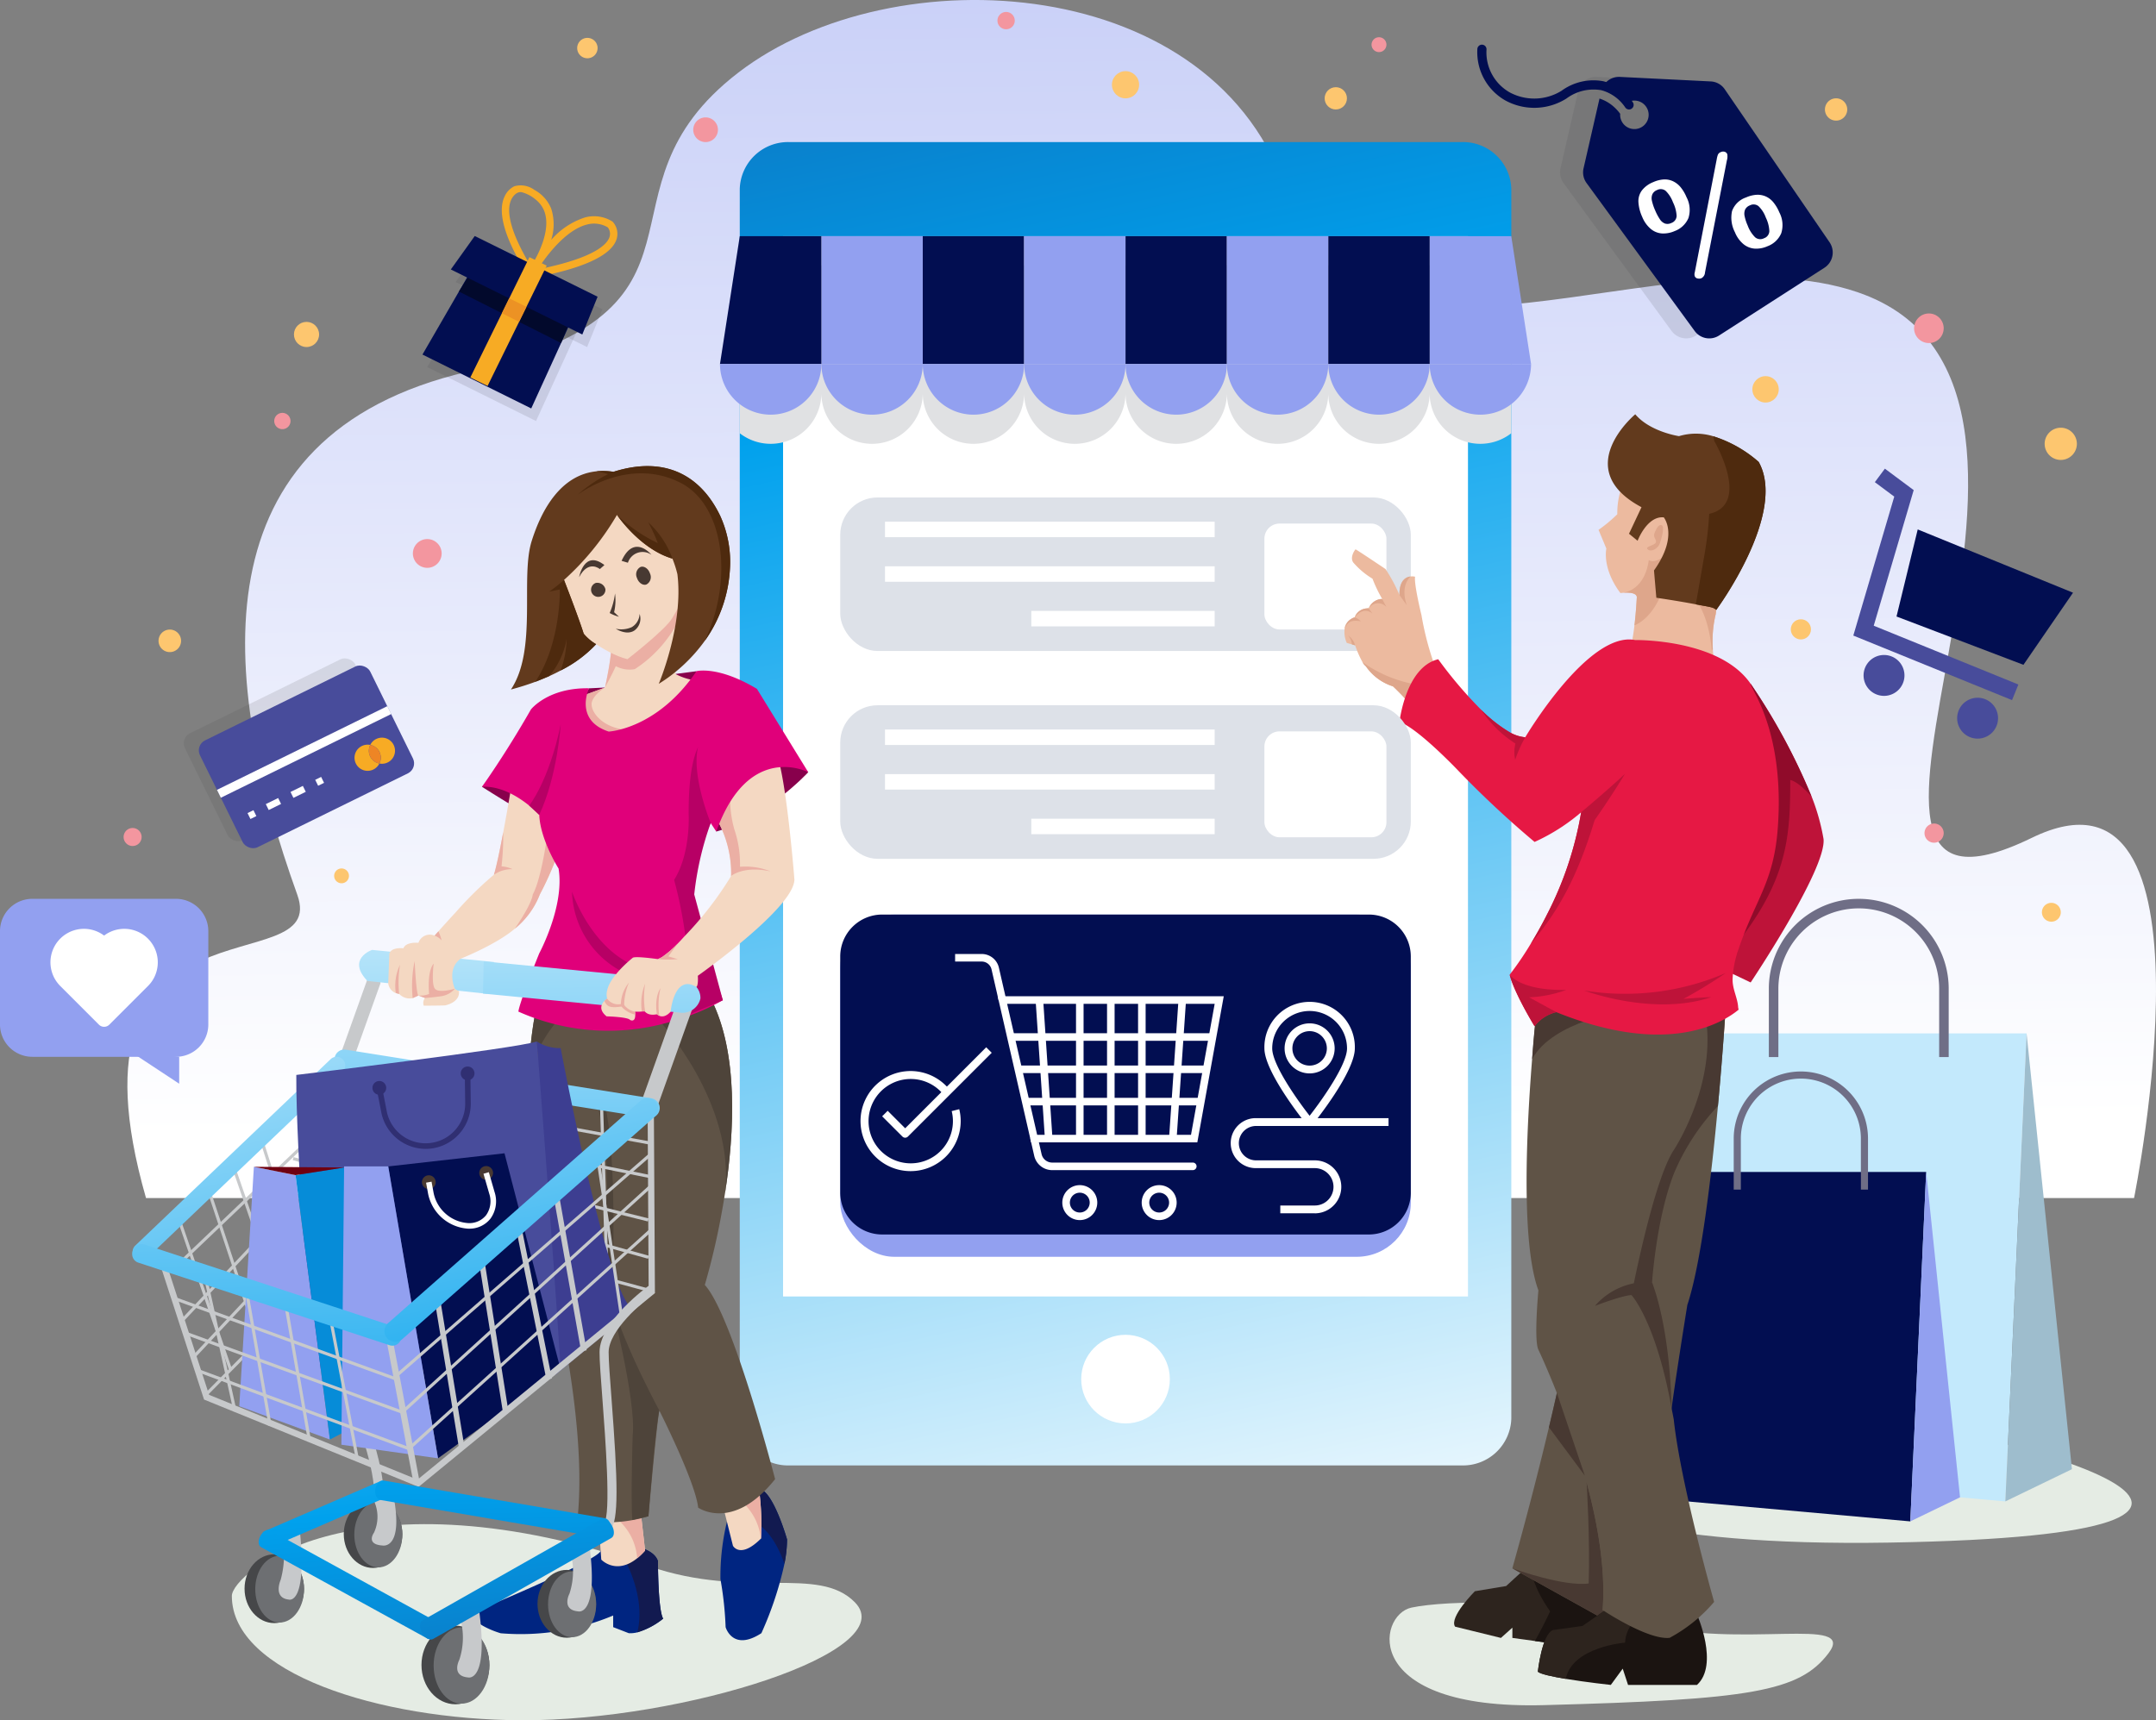 <svg xmlns="http://www.w3.org/2000/svg" xmlns:xlink="http://www.w3.org/1999/xlink" width="347.979" height="277.73" viewBox="0 0 347.979 277.73">
  <rect x="0" y="0" width="347.979" height="277.73" fill="#808080" stroke="none"/>
  <defs>
    <linearGradient id="linear-gradient" x1="0.501" y1="0.939" x2="0.472" y2="-0.914" gradientUnits="objectBoundingBox">
      <stop offset="0" stop-color="#fff"/>
      <stop offset="1" stop-color="#92a0f0"/>
    </linearGradient>
    <linearGradient id="linear-gradient-2" x1="0.585" y1="1.157" x2="0.331" y2="-0.806" gradientUnits="objectBoundingBox">
      <stop offset="0" stop-color="#fff"/>
      <stop offset="0.506" stop-color="#00a1ed"/>
      <stop offset="1" stop-color="#29135d"/>
    </linearGradient>
    <linearGradient id="linear-gradient-3" x1="0.059" y1="-4.775" x2="2.848" y2="27.497" xlink:href="#linear-gradient-2"/>
    <linearGradient id="linear-gradient-4" x1="0.143" y1="-5.069" x2="1.871" y2="22.543" xlink:href="#linear-gradient-2"/>
    <linearGradient id="linear-gradient-5" x1="0.212" y1="-4.667" x2="1.368" y2="16.061" xlink:href="#linear-gradient-2"/>
    <linearGradient id="linear-gradient-6" x1="0.052" y1="-1.263" x2="1.82" y2="5.692" xlink:href="#linear-gradient-2"/>
    <linearGradient id="linear-gradient-7" x1="0.014" y1="-4.342" x2="1.41" y2="9.563" xlink:href="#linear-gradient-2"/>
    <linearGradient id="linear-gradient-8" x1="0.029" y1="-1.494" x2="1.401" y2="4.314" xlink:href="#linear-gradient-2"/>
    <linearGradient id="linear-gradient-9" x1="-0.988" y1="-10.191" x2="1.97" y2="11.057" xlink:href="#linear-gradient-2"/>
    <linearGradient id="linear-gradient-10" x1="-0.655" y1="-6.689" x2="1.431" y2="6.297" xlink:href="#linear-gradient-2"/>
    <linearGradient id="linear-gradient-11" x1="-0.345" y1="-12.598" x2="1.252" y2="12.155" xlink:href="#linear-gradient-2"/>
    <linearGradient id="linear-gradient-12" x1="-0.624" y1="-6.293" x2="1.315" y2="5.428" xlink:href="#linear-gradient-2"/>
  </defs>
  <g id="Our_Expertise" data-name="Our Expertise" transform="translate(-75.555 -70.865)">
    <path id="Path_3878" data-name="Path 3878" d="M224.387,400.912c7.724,7.878-27.568,19.144-53.827,19.04-23.04-.091-46.733-7.667-46.733-20.071,0-3.726,20.483-20.94,67.339-4.8C206.946,400.519,218.457,394.865,224.387,400.912Z" transform="translate(-10.852 -71.359)" fill="#e5ece4"/>
    <path id="Path_3879" data-name="Path 3879" d="M447.675,366.077c26.5,2.264,81.855,18.729,5.129,20.032C374.861,387.432,383.912,360.628,447.675,366.077Z" transform="translate(-72.282 -66.2)" fill="#e5ece4"/>
    <path id="Path_3880" data-name="Path 3880" d="M389.769,421.184c33.338-.878,41.24-2.177,45.941-8.373s-14.133-.561-29.7-4.773-32.051-3.771-37.607-2.6S360.082,421.966,389.769,421.184Z" transform="translate(-65.038 -75.032)" fill="#e5ece4"/>
    <path id="Path_3881" data-name="Path 3881" d="M105.085,264.287H425.954s14.922-73.461-16.485-58.165c-43.347,21.11,17.115-72.7-28.168-88.092-30.892-10.5-80.6,20.34-91.959-15.661s-63.6-39.026-88.645-19.793.058,38.114-43.71,48.3c-44.19,10.29-39.9,49.945-27.49,84.432C134.81,230.089,90.356,212.842,105.085,264.287Z" transform="translate(-5.963 0)" fill="url(#linear-gradient)"/>
    <g id="Group_7730" data-name="Group 7730" transform="translate(341.157 215.976)">
      <path id="Path_3882" data-name="Path 3882" d="M479.669,286.079H425.5l-7.32,70.365,58.06,5.2Z" transform="translate(-418.181 -264.357)" fill="#c3e9fc"/>
      <g id="Group_7729" data-name="Group 7729" transform="translate(19.889)">
        <path id="Path_3883" data-name="Path 3883" d="M472.868,283.605h-1.54V272.574a12.975,12.975,0,1,0-25.95,0v11.032h-1.54V272.574a14.515,14.515,0,1,1,29.03,0Z" transform="translate(-443.838 -258.058)" fill="#6f6e86"/>
      </g>
      <path id="Path_3884" data-name="Path 3884" d="M496.506,286.079l-3.428,75.562,10.748-5.2Z" transform="translate(-435.018 -264.357)" fill="#9ebdcd"/>
    </g>
    <g id="Group_7732" data-name="Group 7732" transform="translate(340.531 243.852)">
      <path id="Path_3885" data-name="Path 3885" d="M463.28,314.938H422.838l-5.465,52.536,43.349,3.88Z" transform="translate(-417.372 -298.72)" fill="#020e51"/>
      <g id="Group_7731" data-name="Group 7731" transform="translate(14.849)">
        <path id="Path_3886" data-name="Path 3886" d="M458.2,313.091h-1.15v-8.237a9.687,9.687,0,1,0-19.374,0v8.237h-1.15v-8.237a10.837,10.837,0,1,1,21.674,0Z" transform="translate(-436.528 -294.017)" fill="#6f6e86"/>
      </g>
      <path id="Path_3887" data-name="Path 3887" d="M475.851,314.938l-2.559,56.415,8.024-3.88Z" transform="translate(-429.943 -298.72)" fill="#92a0f0"/>
    </g>
    <path id="Path_3888" data-name="Path 3888" d="M354.105,306.552a7.8,7.8,0,0,1-8.025,7.552H237.6a7.8,7.8,0,0,1-8.023-7.552V108.006a7.8,7.8,0,0,1,8.023-7.551H346.08a7.8,7.8,0,0,1,8.025,7.551Z" transform="translate(-34.624 -6.652)" fill="url(#linear-gradient-2)"/>
    <rect id="Rectangle_1586" data-name="Rectangle 1586" width="110.543" height="171.18" transform="translate(201.943 108.994)" fill="#fff"/>
    <g id="Group_7768" data-name="Group 7768" transform="translate(96.903 146.115)">
      <path id="Path_3889" data-name="Path 3889" d="M197.808,214.183l2.574-.129-1.64,1.479-2.244.962Z" transform="translate(-124.092 -178.304)" fill="#88004c"/>
      <path id="Path_3890" data-name="Path 3890" d="M219.58,210.656l-3.391.441.481,1.87h2.764Z" transform="translate(-128.518 -177.541)" fill="#88004c"/>
      <path id="Path_3891" data-name="Path 3891" d="M215.373,208.9l-4.145,9.136-12.877,3.489-.864-2.167-2.383-5.971,1.277-2.041L200.051,210a.028.028,0,0,1,.018-.009s1.286-5.575,1.043-7.976c4.973-.962,11.016-6.052,11.016-6.052s-.072,1.367-.144,3.147c-.117,3.139-.53,8.687-.53,8.687A9.506,9.506,0,0,0,215.373,208.9Z" transform="translate(-123.779 -174.236)" fill="#f4d8c2"/>
      <g id="Group_7733" data-name="Group 7733" transform="translate(37.355 156.931)">
        <path id="Path_3892" data-name="Path 3892" d="M154.391,379.252l-1.5-.167c.219-1.969-1.085-6.619-1.606-8.246l1.441-.462C152.8,370.628,154.692,376.559,154.391,379.252Z" transform="translate(-151.282 -370.377)" fill="#c7c9cb"/>
      </g>
      <g id="Group_7734" data-name="Group 7734" transform="translate(7.865 97.56)">
        <rect id="Rectangle_1587" data-name="Rectangle 1587" width="55.271" height="0.504" transform="translate(0 40.217) rotate(-46.687)" fill="#c7c9cb"/>
      </g>
      <g id="Group_7735" data-name="Group 7735" transform="translate(9.876 98.089)">
        <rect id="Rectangle_1588" data-name="Rectangle 1588" width="62.176" height="0.504" transform="matrix(0.683, -0.73, 0.73, 0.683, 0, 45.404)" fill="#c7c9cb"/>
      </g>
      <g id="Group_7736" data-name="Group 7736" transform="translate(11.949 118.236)">
        <rect id="Rectangle_1589" data-name="Rectangle 1589" width="43.935" height="0.504" transform="translate(0 31.258) rotate(-45.355)" fill="#c7c9cb"/>
      </g>
      <path id="Path_3893" data-name="Path 3893" d="M146.149,290.238c.574.206,1.116.162,1.208-.1l5.27-14.743c.093-.258-.3-.634-.871-.84h0c-.574-.205-1.115-.162-1.208.1L145.277,289.4c-.092.26.3.636.872.841Z" transform="translate(-112.574 -191.877)" fill="#c7c9cb"/>
      <path id="Path_3894" data-name="Path 3894" d="M204.612,404.51a12.2,12.2,0,0,1-4.175,2.214,4.544,4.544,0,0,1-1.372.135l-2.52-.978v-1.876a38.627,38.627,0,0,1-18.154,2.865s-4.205-1.185-4.876-3.2c0,0,21.108-8.723,21-10.145l3.343-.948a13.166,13.166,0,0,1,2.258.272c1.473.307,3.193.969,3.651,2.37C203.769,395.217,203.769,403.164,204.612,404.51Z" transform="translate(-118.925 -218.436)" fill="#002581"/>
      <path id="Path_3895" data-name="Path 3895" d="M207.5,406.8c1.553-6.217-2.577-12.722-2.577-12.722l2.258-1.155c1.473.307,3.193.969,3.651,2.37,0,0,0,7.947.843,9.293A12.2,12.2,0,0,1,207.5,406.8Z" transform="translate(-125.985 -218.515)" fill="#121a50"/>
      <path id="Path_3896" data-name="Path 3896" d="M239.034,230.805s-6.7,7.271-14.847,9.581l-1.723-6.15S230.769,222.317,239.034,230.805Z" transform="translate(-129.929 -181.384)" fill="#88004c"/>
      <path id="Path_3897" data-name="Path 3897" d="M236.306,389.149a21,21,0,0,1-.423,3.917,56.3,56.3,0,0,1-3.722,11.209c-4.654,3.027-5.774-.978-5.774-.978a55.284,55.284,0,0,0-.837-7.76A37.549,37.549,0,0,1,227.229,384l2.606-1.543,2.326-1.376C234.314,382.109,236.306,389.149,236.306,389.149Z" transform="translate(-130.62 -215.853)" fill="#002581"/>
      <path id="Path_3898" data-name="Path 3898" d="M236.981,247.8c-2.874,5.6-10.488,1.982-10.488,1.982a16.242,16.242,0,0,0,.267-2.486c0-.06,0-.116,0-.177.011-.358.005-.711,0-1.053a17.454,17.454,0,0,0-1.912-7.25,13.822,13.822,0,0,0-1.574-2.482l.787-.791,2.844-2.865,3.616-3.635.142-.146,2.192-2.209C235.065,223.221,236.981,247.8,236.981,247.8Z" transform="translate(-130.111 -181.069)" fill="#f4d8c2"/>
      <path id="Path_3899" data-name="Path 3899" d="M231.64,376.763c-.031,0-.036-.01-.02-.016S231.634,376.747,231.64,376.763Z" transform="translate(-131.985 -214.878)" fill="#121a50"/>
      <path id="Path_3900" data-name="Path 3900" d="M237.43,389.149a21,21,0,0,1-.423,3.917c-2.526-7.2-6.465-7.351-6.465-7.351s.206-1.533.418-3.258l2.326-1.376C235.438,382.109,237.43,389.149,237.43,389.149Z" transform="translate(-131.745 -215.853)" fill="#121a50"/>
      <path id="Path_3901" data-name="Path 3901" d="M232.108,388.5l-.036.035c-3.337,3.313-4.5,1.14-4.5,1.14l-1.022-4.089-.994-3.979,5.885-2.687a20.466,20.466,0,0,1,.409,2.173A43.406,43.406,0,0,1,232.108,388.5Z" transform="translate(-130.623 -215.366)" fill="#f4d8c2"/>
      <path id="Path_3902" data-name="Path 3902" d="M207.644,391.786a10.373,10.373,0,0,1-1.281,1.24c-3.419,2.754-5.793.217-5.793.217l-.6-8.4h6.888l.04.368Z" transform="translate(-124.872 -216.699)" fill="#f4d8c2"/>
      <path id="Path_3903" data-name="Path 3903" d="M204.241,220.945a13.882,13.882,0,0,1-6.754,2.481l-2.383-5.971,1.277-2.041,3.669-1.349c-.207.135-1.852,1.187-2.113,2.428C197.668,217.816,199.548,220.783,204.241,220.945Z" transform="translate(-123.779 -178.307)" fill="#ebafa4"/>
      <path id="Path_3904" data-name="Path 3904" d="M228.394,246.558a17.166,17.166,0,0,0-.882-6.05s-1.24-3.969-.4-7.121a4.671,4.671,0,0,1,3.616-3.635c.13-.036.267-.061.408-.085a2.16,2.16,0,0,0-.266-.06c-1.141-.217-5.619-.585-6.6,6.646-.035.242-.065.5-.09.761l.877,2.512a17.8,17.8,0,0,1,1.913,8.41A18.545,18.545,0,0,0,228.394,246.558Z" transform="translate(-130.313 -181.781)" fill="#ebafa4"/>
      <path id="Path_3905" data-name="Path 3905" d="M175.9,234.312s11.007,7.008,14.538,8.336C190.438,242.649,182.035,228.429,175.9,234.312Z" transform="translate(-119.461 -182.538)" fill="#88004c"/>
      <path id="Path_3906" data-name="Path 3906" d="M208.277,391.893a10.373,10.373,0,0,1-1.281,1.24,9.076,9.076,0,0,0-4.21-7.049l4.745-.761Z" transform="translate(-125.505 -216.806)" fill="#ebafa4"/>
      <path id="Path_3907" data-name="Path 3907" d="M232.781,389.126l-.036.035a9.141,9.141,0,0,0-4.2-6.812l3.974-.63A43.407,43.407,0,0,1,232.781,389.126Z" transform="translate(-131.296 -215.996)" fill="#ebafa4"/>
      <path id="Path_3908" data-name="Path 3908" d="M172.082,270.652l-19.666-1.958s-4.16,1.422-.756,5.015l19.288,2.07Z" transform="translate(-113.711 -190.588)" fill="url(#linear-gradient-3)"/>
      <path id="Path_3909" data-name="Path 3909" d="M225.393,355.811c-6.809,8.572-12.419,4.6-12.419,4.6-.459-4.2-6.279-15.693-6.279-15.693-.55,3.531-1.745,17.085-1.745,17.085-.388.12-.763.236-1.128.322-7.086,1.674-10.271-.419-10.271-.419,1.685-17.9-5.725-44.3-5.725-44.3a131.4,131.4,0,0,1-2.184-26.846,63.56,63.56,0,0,1,1.191-10.8,22.611,22.611,0,0,1,.993-3.616l26.724,1.22c.172.3.334.6.49.909,4.447,8.7,3.8,21.486,2.264,31.4-.112.7-.222,1.386-.338,2.057-.01.061-.021.116-.03.176l-.005.011a115.344,115.344,0,0,1-2.884,12.545C218.585,329.413,225.393,355.811,225.393,355.811Z" transform="translate(-121.639 -192.261)" fill="#5f5346"/>
      <path id="Path_3910" data-name="Path 3910" d="M209.287,349.464c-.707,3.516-1.745,17.085-1.745,17.085-.394.1-2.243.517-2.612.6-.248-3.578.064-13.6.064-13.6.667-5.63-3.744-22.543-3.744-22.543-.69-9.236-.592-15.058-.592-15.058.929-7.307-1.384-15.934-1.384-15.934.385-.353-2.014-2.617-2.155-2.75l3.14,1.78c2.46,8.721,1.422,31.054,1.422,31.054C201.2,334.461,209.287,349.464,209.287,349.464Z" transform="translate(-124.231 -197.009)" fill="#4e443a"/>
      <path id="Path_3911" data-name="Path 3911" d="M223.426,310.289c1.724-14.629-10.61-27.9-10.61-27.9l8.346-3.5C225.609,287.583,224.959,300.371,223.426,310.289Z" transform="translate(-127.76 -192.879)" fill="#4e443a"/>
      <path id="Path_3912" data-name="Path 3912" d="M192.214,280.8a23.178,23.178,0,0,0-6.555,10.8,63.56,63.56,0,0,1,1.191-10.8Z" transform="translate(-121.655 -193.31)" fill="#4e443a"/>
      <path id="Path_3913" data-name="Path 3913" d="M185.277,237.643c.045,5.773-4.406,13.893-4.406,13.893a13.285,13.285,0,0,1-4.064,5.575c-3.012,2.571-8.731,4.838-8.731,4.838-2.347,1.69-.936,4.847-.936,4.847.486.387.657.323.657.323.252,1.925-2.248,2.365-2.248,2.365-.98.045-3.426.045-3.426.045a1.27,1.27,0,0,1,.2-1.241,7.74,7.74,0,0,1-1.061-.4l-.926.422a2.3,2.3,0,0,1-2.176-.674,1.974,1.974,0,0,1-1.771-1.681l.171-4.766c.252-1.169,2.275-.926,2.275-.926.423-1.1,2.428-.881,2.428-.881a1.936,1.936,0,0,1,2.608-1.16c1.1-1.239,2.2-2.477,3.336-3.687a57.166,57.166,0,0,1,6.24-6.15c.422-1.376.98-4.064,1.5-6.843.845-4.478,1.609-9.2,1.609-9.2s5.467,1.636,7.743,3.65A2.376,2.376,0,0,1,185.277,237.643Z" transform="translate(-115.074 -182.417)" fill="#f4d8c2"/>
      <path id="Path_3914" data-name="Path 3914" d="M191.2,238.6c.045,5.773-4.406,13.893-4.406,13.893a13.257,13.257,0,0,1-4.055,5.566c.827-1.214,2.733-4.127,2.9-5.53,2.032-3.767,3.12-15.934,3.12-15.934l1.457.36A2.376,2.376,0,0,1,191.2,238.6Z" transform="translate(-120.999 -183.371)" fill="#ebafa4"/>
      <path id="Path_3915" data-name="Path 3915" d="M228.566,226.934s-9.636-5.042-14.845,9.581l-.9-1.381s-3.306,6.591-3.639,11.8l5.6,16.812-.005,0a36.076,36.076,0,0,1-7.347,3.136,35.538,35.538,0,0,1-25.645-1.3s-.04-.966,3.364-9.409c0,0,4.127-7.641,3.119-13.692,0,0-2.953-4.632-3.119-8.666,0,0-4.335-4.779-9.243-4.538,0,0,3.7-5.118,7.9-12.476,0,0,2.741-3.547,9.378-3.419,0,0-2.46,5.139,3.172,6.989,0,0,7.791-.338,14.174-9.752,0,0,3.467-.921,9.753,2.86Z" transform="translate(-119.462 -177.512)" fill="#e0007a"/>
      <path id="Path_3916" data-name="Path 3916" d="M190.821,221.743s-.5,8.278-3.466,14.6l-1.622-1.495S188.931,230.883,190.821,221.743Z" transform="translate(-121.672 -180.033)" fill="#b70065"/>
      <path id="Path_3917" data-name="Path 3917" d="M223.773,267.314l-.005,0-7.347,3.136c4.045-6.778-.513-22.555-.513-22.555,2.687-4.286,2.351-10.507,2.351-10.507-.065-8.3,1.429-10.621,1.526-10.989-1.15,4.629,2.03,12.3,2.03,12.3a49.553,49.553,0,0,0-2.657,11.533Z" transform="translate(-128.455 -181.081)" fill="#b70065"/>
      <path id="Path_3918" data-name="Path 3918" d="M193.722,256.571s3.687,11.2,12.874,12.774c0,0-10.1,4.1-16.088.315,0,0,7.669,1.66,11.283-.19A15.033,15.033,0,0,1,193.722,256.571Z" transform="translate(-122.745 -187.862)" fill="#b70065"/>
      <path id="Path_3919" data-name="Path 3919" d="M158.618,271.79a7.82,7.82,0,0,0-.678,4.556l.543.162A17.346,17.346,0,0,1,158.618,271.79Z" transform="translate(-115.404 -191.284)" fill="#ebafa4"/>
      <path id="Path_3920" data-name="Path 3920" d="M161.448,277.008a19.434,19.434,0,0,1,.318-5.991s.243,5.372.608,5.569Z" transform="translate(-116.189 -191.11)" fill="#ebafa4"/>
      <path id="Path_3921" data-name="Path 3921" d="M209.542,297.724c.7.253,1.364.2,1.478-.118l6.448-18.04c.113-.316-.364-.778-1.067-1.029h0c-.7-.25-1.364-.2-1.477.119L208.475,296.7c-.113.318.364.778,1.067,1.029Z" transform="translate(-126.78 -192.765)" fill="#c7c9cb"/>
      <path id="Path_3922" data-name="Path 3922" d="M207.8,279.346l-31.685-3.064.121-5.2,32.185,3.112a2.81,2.81,0,0,1,2.792,2.874A2.976,2.976,0,0,1,207.8,279.346Z" transform="translate(-119.51 -191.125)" fill="url(#linear-gradient-4)"/>
      <path id="Path_3923" data-name="Path 3923" d="M216.326,269.147c.108,1.519-.207,1.816-.207,1.816-3.621-2.2-4.181,3.985-4.181,3.985-1.285,1.422-2.212.412-2.212.412-1.6.341-2.041-.585-2.041-.585-.27.251-1.493.161-1.493.161v.009a3.1,3.1,0,0,1,.036.467c.026,1.358-.828.872-.828.872-.36-.5-3.8-.585-3.8-.585-1.34-1.088-.819-2.014-.342-2.5a2.269,2.269,0,0,1,.44-.36,2.477,2.477,0,0,1,0-1.349c.5-2.392,4.091-5.216,4.091-5.216.225-.369,4.064.18,4.064.18a3.483,3.483,0,0,0,.819-.414,16.619,16.619,0,0,0,2.41-2.095c.6-.612,1.007-1.079,1.007-1.079a55.7,55.7,0,0,0,7.652-9.891c.216-.117.342-.414.4-.854a10.106,10.106,0,0,0,2.617.09c2.473.081,5.089.126,7.157,1.375C231.918,258.185,216.326,269.147,216.326,269.147Z" transform="translate(-125.046 -186.863)" fill="#f4d8c2"/>
      <path id="Path_3924" data-name="Path 3924" d="M209.163,280.222a8.606,8.606,0,0,1,.527-4.489,14.957,14.957,0,0,0,0,4.489Z" transform="translate(-126.918 -192.17)" fill="#ebafa4"/>
      <path id="Path_3925" data-name="Path 3925" d="M212.294,280.881s-.491-2.595.577-4.213a12.321,12.321,0,0,0-.2,4.452Z" transform="translate(-127.617 -192.38)" fill="#ebafa4"/>
      <g id="Group_7737" data-name="Group 7737" transform="translate(7.371 97.567)">
        <rect id="Rectangle_1590" data-name="Rectangle 1590" width="44.982" height="0.504" transform="matrix(0.723, -0.69, 0.69, 0.723, 0, 31.053)" fill="#c7c9cb"/>
      </g>
      <g id="Group_7738" data-name="Group 7738" transform="translate(31.48 99.463)">
        <rect id="Rectangle_1591" data-name="Rectangle 1591" width="0.505" height="53.205" transform="matrix(0.181, -0.983, 0.983, 0.181, 0, 0.497)" fill="#c7c9cb"/>
      </g>
      <g id="Group_7739" data-name="Group 7739" transform="translate(27.31 103.044)">
        <rect id="Rectangle_1592" data-name="Rectangle 1592" width="0.505" height="57.643" transform="matrix(0.199, -0.98, 0.98, 0.199, 0, 0.494)" fill="#c7c9cb"/>
      </g>
      <g id="Group_7740" data-name="Group 7740" transform="translate(27.57 107.623)">
        <rect id="Rectangle_1593" data-name="Rectangle 1593" width="0.504" height="57.344" transform="translate(0 0.489) rotate(-76.037)" fill="#c7c9cb"/>
      </g>
      <g id="Group_7741" data-name="Group 7741" transform="translate(25.898 111.561)">
        <rect id="Rectangle_1594" data-name="Rectangle 1594" width="0.504" height="59.518" transform="translate(0 0.486) rotate(-74.484)" fill="#c7c9cb"/>
      </g>
      <g id="Group_7742" data-name="Group 7742" transform="translate(20.34 115.844)">
        <rect id="Rectangle_1595" data-name="Rectangle 1595" width="0.504" height="65.182" transform="translate(0 0.486) rotate(-74.925)" fill="#c7c9cb"/>
      </g>
      <g id="Group_7743" data-name="Group 7743" transform="translate(75.447 102.013)">
        <rect id="Rectangle_1596" data-name="Rectangle 1596" width="0.504" height="29.379" transform="translate(0 0.016) rotate(-1.857)" fill="#c7c9cb"/>
      </g>
      <g id="Group_7744" data-name="Group 7744" transform="translate(7.331 121.623)">
        <line id="Line_25" data-name="Line 25" x2="8.299" y2="24.196" transform="translate(0.238 0.081)" fill="#c7c9cb"/>
        <rect id="Rectangle_1597" data-name="Rectangle 1597" width="0.504" height="25.579" transform="translate(0 0.164) rotate(-18.931)" fill="#c7c9cb"/>
      </g>
      <g id="Group_7745" data-name="Group 7745" transform="translate(12.031 116.624)">
        <line id="Line_26" data-name="Line 26" x2="8.135" y2="24.597" transform="translate(0.239 0.079)" fill="#c7c9cb"/>
        <rect id="Rectangle_1598" data-name="Rectangle 1598" width="0.504" height="25.908" transform="translate(0 0.158) rotate(-18.301)" fill="#c7c9cb"/>
      </g>
      <g id="Group_7746" data-name="Group 7746" transform="translate(16.099 113.042)">
        <line id="Line_27" data-name="Line 27" x2="8.249" y2="23.937" transform="translate(0.238 0.082)" fill="#c7c9cb"/>
        <rect id="Rectangle_1599" data-name="Rectangle 1599" width="0.504" height="25.319" transform="matrix(0.945, -0.326, 0.326, 0.945, 0, 0.164)" fill="#c7c9cb"/>
      </g>
      <g id="Group_7747" data-name="Group 7747" transform="translate(20.691 108.951)">
        <line id="Line_28" data-name="Line 28" x2="7.623" y2="24.012" transform="translate(0.241 0.076)" fill="#c7c9cb"/>
        <rect id="Rectangle_1600" data-name="Rectangle 1600" width="0.504" height="25.193" transform="translate(0 0.153) rotate(-17.614)" fill="#c7c9cb"/>
      </g>
      <path id="Path_3926" data-name="Path 3926" d="M197.673,299.142a1.591,1.591,0,0,0-1.32-1.82l-49.31-7.85a1.586,1.586,0,0,0-1.819,1.316h0a1.589,1.589,0,0,0,1.319,1.821l49.309,7.852a1.589,1.589,0,0,0,1.821-1.319Z" transform="translate(-112.561 -195.254)" fill="url(#linear-gradient-5)"/>
      <path id="Path_3927" data-name="Path 3927" d="M103.55,323.4a1.387,1.387,0,0,0,1.961.045l31.537-30.1a1.387,1.387,0,0,0,.047-1.961h0a1.387,1.387,0,0,0-1.961-.046l-31.537,30.1a1.388,1.388,0,0,0-.047,1.962Z" transform="translate(-103.11 -195.593)" fill="url(#linear-gradient-6)"/>
      <path id="Path_3928" data-name="Path 3928" d="M187.324,287.769a6.827,6.827,0,0,0,3.851,1.07s7.688,41,11.827,42.261l-12.688,10.475Z" transform="translate(-122.029 -194.876)" fill="#3d3e91"/>
      <path id="Path_3929" data-name="Path 3929" d="M176.066,287.769s2.585,32.678,3.855,53.007H139.812s-2.689-36.309-2.564-47.606C137.248,293.171,172.819,288.885,176.066,287.769Z" transform="translate(-110.771 -194.876)" fill="#484c9b"/>
      <path id="Path_3930" data-name="Path 3930" d="M127.733,313.866l6.723,1.345L140,357.9l-14.624-5.379Z" transform="translate(-108.104 -200.742)" fill="#92a0f0"/>
      <path id="Path_3931" data-name="Path 3931" d="M145.66,313.866l-.733.115-7.839,1.23,5.547,42.692,6.387-3.362,1.345-32.944Z" transform="translate(-110.736 -200.742)" fill="#068cd8"/>
      <path id="Path_3932" data-name="Path 3932" d="M156.388,313.172,164.42,360.3l19.8-14.286-9.066-34.961Z" transform="translate(-115.075 -200.109)" fill="#020e51"/>
      <path id="Path_3933" data-name="Path 3933" d="M146.629,358.719l.443-44.932h7.122l8.032,47.125Z" transform="translate(-112.881 -200.725)" fill="#92a0f0"/>
      <g id="Group_7749" data-name="Group 7749" transform="translate(41.051 141.051)">
        <g id="Group_7748" data-name="Group 7748">
          <path id="Path_3934" data-name="Path 3934" d="M160.437,373.273l-4.388-23.2.991-.183,4.388,23.2Z" transform="translate(-156.05 -349.892)" fill="#c7c9cb"/>
        </g>
      </g>
      <g id="Group_7750" data-name="Group 7750" transform="translate(6.726 110.749)">
        <path id="Path_3935" data-name="Path 3935" d="M147.285,347.583l-.14-.051-35.375-12.859.173-.473,35.235,12.808,41.552-36.2.332.38Z" transform="translate(-111.771 -310.803)" fill="#c7c9cb"/>
      </g>
      <g id="Group_7751" data-name="Group 7751" transform="translate(8.14 115.901)">
        <path id="Path_3936" data-name="Path 3936" d="M149.083,354.579l-35.489-12.943.173-.474L148.969,354l40.168-36.553.339.373Z" transform="translate(-113.594 -317.448)" fill="#c7c9cb"/>
      </g>
      <g id="Group_7752" data-name="Group 7752" transform="translate(10.173 123.022)">
        <path id="Path_3937" data-name="Path 3937" d="M150.752,362.534l-.143-.053L116.217,349.75l.175-.474,34.248,12.679,39.086-35.32.339.374Z" transform="translate(-116.217 -326.635)" fill="#c7c9cb"/>
      </g>
      <g id="Group_7753" data-name="Group 7753" transform="translate(11.472 130.467)">
        <path id="Path_3938" data-name="Path 3938" d="M122.767,358.421l-4.874-22.075.492-.107,4.874,22.074Z" transform="translate(-117.893 -336.239)" fill="#c7c9cb"/>
      </g>
      <g id="Group_7754" data-name="Group 7754" transform="translate(18.168 132.996)">
        <rect id="Rectangle_1601" data-name="Rectangle 1601" width="0.505" height="22.192" transform="translate(0 0.087) rotate(-9.922)" fill="#c7c9cb"/>
      </g>
      <g id="Group_7755" data-name="Group 7755" transform="translate(24.494 135.099)">
        <line id="Line_29" data-name="Line 29" x2="3.811" y2="22.018" transform="translate(0.249 0.044)" fill="#e82727"/>
        <rect id="Rectangle_1602" data-name="Rectangle 1602" width="0.504" height="22.346" transform="matrix(0.985, -0.171, 0.171, 0.985, 0, 0.086)" fill="#c7c9cb"/>
      </g>
      <g id="Group_7756" data-name="Group 7756" transform="translate(48.707 133.903)">
        <rect id="Rectangle_1603" data-name="Rectangle 1603" width="0.899" height="24.988" transform="translate(0 0.146) rotate(-9.334)" fill="#c7c9cb"/>
      </g>
      <g id="Group_7757" data-name="Group 7757" transform="translate(55.858 127.655)">
        <rect id="Rectangle_1604" data-name="Rectangle 1604" width="0.899" height="24.929" transform="matrix(0.988, -0.157, 0.157, 0.988, 0, 0.141)" fill="#c7c9cb"/>
      </g>
      <g id="Group_7758" data-name="Group 7758" transform="translate(61.839 122.365)">
        <rect id="Rectangle_1605" data-name="Rectangle 1605" width="0.899" height="25.437" transform="translate(0 0.177) rotate(-11.341)" fill="#c7c9cb"/>
      </g>
      <g id="Group_7759" data-name="Group 7759" transform="translate(67.888 117.081)">
        <rect id="Rectangle_1606" data-name="Rectangle 1606" width="0.899" height="26.07" transform="translate(0 0.157) rotate(-10.068)" fill="#c7c9cb"/>
      </g>
      <g id="Group_7760" data-name="Group 7760" transform="translate(74.848 111.343)">
        <rect id="Rectangle_1607" data-name="Rectangle 1607" width="0.504" height="25.966" transform="translate(0 0.075) rotate(-8.498)" fill="#c7c9cb"/>
      </g>
      <g id="Group_7762" data-name="Group 7762" transform="translate(4.695 103.968)">
        <g id="Group_7761" data-name="Group 7761">
          <path id="Path_3939" data-name="Path 3939" d="M150.667,362.886l-.277-.112L116.04,348.79l-6.89-21.2.959-.313,6.745,20.75,33.637,13.695,37.31-30.6-.167-29.065,1.008-.006.17,29.548-.186.154Z" transform="translate(-109.15 -302.055)" fill="#c7c9cb"/>
        </g>
      </g>
      <g id="Group_7763" data-name="Group 7763" transform="translate(31.651 137.014)">
        <rect id="Rectangle_1608" data-name="Rectangle 1608" width="0.504" height="23.999" transform="matrix(0.982, -0.187, 0.187, 0.982, 0, 0.094)" fill="#c7c9cb"/>
      </g>
      <path id="Path_3940" data-name="Path 3940" d="M146.489,345.263a1.462,1.462,0,0,0-.813-1.893L104.96,329.985a1.463,1.463,0,0,0-1.778,1.04h0a1.464,1.464,0,0,0,.812,1.9l40.716,13.384a1.462,1.462,0,0,0,1.778-1.043Z" transform="translate(-103.094 -204.352)" fill="url(#linear-gradient-7)"/>
      <path id="Path_3941" data-name="Path 3941" d="M199.374,300.129a1.729,1.729,0,0,0-2.44-.153l-40.749,35.909a1.728,1.728,0,0,0-.156,2.439h0a1.729,1.729,0,0,0,2.44.154l40.75-35.909a1.729,1.729,0,0,0,.155-2.44Z" transform="translate(-114.897 -197.523)" fill="url(#linear-gradient-8)"/>
      <path id="Path_3942" data-name="Path 3942" d="M136.073,400.124c0,3.067-2.148,5.554-4.8,5.554s-4.8-2.486-4.8-5.554,2.148-5.553,4.8-5.553S136.073,397.057,136.073,400.124Z" transform="translate(-108.351 -218.885)" fill="#464749"/>
      <path id="Path_3943" data-name="Path 3943" d="M136.573,400.271c0,2.974-1.762,5.385-3.936,5.385s-3.936-2.411-3.936-5.385,1.762-5.386,3.936-5.386S136.573,397.3,136.573,400.271Z" transform="translate(-108.851 -218.956)" fill="#6d6f72"/>
      <path id="Path_3944" data-name="Path 3944" d="M156.583,388.774c0,3.019-2.116,5.468-4.726,5.468s-4.726-2.449-4.726-5.468,2.116-5.469,4.726-5.469S156.583,385.753,156.583,388.774Z" transform="translate(-112.994 -216.353)" fill="#464749"/>
      <path id="Path_3945" data-name="Path 3945" d="M157.076,388.918c0,2.929-1.736,5.3-3.876,5.3s-3.878-2.375-3.878-5.3,1.736-5.3,3.878-5.3S157.076,385.988,157.076,388.918Z" transform="translate(-113.486 -216.422)" fill="#6d6f72"/>
      <path id="Path_3946" data-name="Path 3946" d="M174.272,415.781c0,3.5-2.454,6.344-5.482,6.344s-5.481-2.842-5.481-6.344,2.454-6.345,5.481-6.345S174.272,412.278,174.272,415.781Z" transform="translate(-116.63 -222.227)" fill="#464749"/>
      <path id="Path_3947" data-name="Path 3947" d="M174.843,415.949c0,3.4-2.013,6.153-4.5,6.153s-4.5-2.756-4.5-6.153,2.013-6.154,4.5-6.154S174.843,412.551,174.843,415.949Z" transform="translate(-117.202 -222.308)" fill="#6d6f72"/>
      <path id="Path_3948" data-name="Path 3948" d="M196.932,403.295c0,3.024-2.119,5.476-4.733,5.476s-4.732-2.452-4.732-5.476,2.119-5.477,4.732-5.477S196.932,400.27,196.932,403.295Z" transform="translate(-122.062 -219.615)" fill="#464749"/>
      <path id="Path_3949" data-name="Path 3949" d="M197.426,403.44c0,2.933-1.738,5.312-3.882,5.312s-3.881-2.378-3.881-5.312,1.738-5.314,3.881-5.314S197.426,400.506,197.426,403.44Z" transform="translate(-122.555 -219.684)" fill="#6d6f72"/>
      <path id="Path_3950" data-name="Path 3950" d="M171.092,406.875a11.417,11.417,0,0,1,0,7.144s-1.386,2.6,1.387,2.857c0,0,3.509,1.008,1.712-11.515Z" transform="translate(-118.302 -221.311)" fill="#c7c9cb"/>
      <path id="Path_3951" data-name="Path 3951" d="M194.026,393.044a11.539,11.539,0,0,1,0,7.181s-1.386,2.619,1.387,2.874c0,0,3.508,1.014,1.712-11.578Z" transform="translate(-123.458 -218.2)" fill="#c7c9cb"/>
      <path id="Path_3952" data-name="Path 3952" d="M153.313,383.124a6.093,6.093,0,0,1,0,5.15s-1.388,1.878,1.386,2.06c0,0,3.509.726,1.712-8.3Z" transform="translate(-114.306 -216.067)" fill="#c7c9cb"/>
      <path id="Path_3953" data-name="Path 3953" d="M133.9,389.1a15.056,15.056,0,0,1,0,7.978s-1.3,2.91,1.3,3.192c0,0,3.29,1.126,1.605-12.861Z" transform="translate(-109.946 -217.276)" fill="#c7c9cb"/>
      <path id="Path_3954" data-name="Path 3954" d="M130.39,388.964c.3.7.819,1.159,1.151,1.015l18.885-8.161c.333-.144.354-.829.051-1.533h0c-.3-.7-.819-1.157-1.152-1.013l-18.885,8.16c-.332.143-.355.831-.051,1.532Z" transform="translate(-109.182 -215.44)" fill="url(#linear-gradient-9)"/>
      <path id="Path_3955" data-name="Path 3955" d="M158.217,406.132c.412-.747.363-1.564-.109-1.824L131.292,389.57c-.471-.258-1.186.135-1.6.883h0c-.412.75-.364,1.567.108,1.826l26.817,14.739c.472.259,1.188-.136,1.6-.885Z" transform="translate(-109.011 -217.743)" fill="url(#linear-gradient-10)"/>
      <g id="Group_7764" data-name="Group 7764" transform="translate(75.418 132.225)">
        <path id="Path_3956" data-name="Path 3956" d="M202.053,378.082l-.947-1.166c1.169-1.216.2-13.909-.259-20.007-.253-3.332-.473-6.212-.464-7.6.029-4.974,7.75-10.564,8.077-10.8l.835,1.255c-2.064,1.481-7.423,6.083-7.443,9.554-.008,1.325.209,4.174.459,7.472C203.328,370.171,203.548,376.771,202.053,378.082Z" transform="translate(-200.383 -338.507)" fill="#c7c9cb"/>
      </g>
      <path id="Path_3957" data-name="Path 3957" d="M191.625,387.061c.147-.865-.242-1.654-.868-1.76l-35.671-6.08c-.626-.108-1.254.508-1.4,1.373h0c-.147.866.241,1.654.868,1.76l35.67,6.079c.628.109,1.255-.508,1.4-1.371Z" transform="translate(-114.46 -215.432)" fill="url(#linear-gradient-11)"/>
      <path id="Path_3958" data-name="Path 3958" d="M193.962,388.241c-.471-.831-1.264-1.27-1.77-.984l-28.8,16.325c-.507.286-.535,1.19-.065,2.021h0c.471.831,1.264,1.273,1.77.984l28.8-16.323c.506-.288.535-1.193.065-2.024Z" transform="translate(-116.56 -217.221)" fill="url(#linear-gradient-12)"/>
      <path id="Path_3959" data-name="Path 3959" d="M234.14,252.1c-3.7-.8-5.678.261-6.367.73,0-.06.048-.156.048-.216.01-.358.005-.712,0-1.054A11.1,11.1,0,0,1,234.14,252.1Z" transform="translate(-131.122 -186.675)" fill="#ebafa4"/>
      <path id="Path_3960" data-name="Path 3960" d="M128.415,313.866l14.562.115-7.839,1.23Z" transform="translate(-108.786 -200.742)" fill="#6f0011"/>
      <path id="Path_3961" data-name="Path 3961" d="M213.567,195.958s-.072,1.367-.144,3.147a20.306,20.306,0,0,1-7.1,7.913,4.729,4.729,0,0,1-3.066-.485c-.459,1.088-1.745,3.453-1.745,3.453s1.286-5.575,1.043-7.976C207.524,201.048,213.567,195.958,213.567,195.958Z" transform="translate(-125.218 -174.236)" fill="#ebafa4"/>
      <g id="Group_7765" data-name="Group 7765" transform="translate(61.12)">
        <path id="Path_3962" data-name="Path 3962" d="M190.781,182.574s2.922,10.245,3.534,12.7c0,0,4.585,4,8.415,4.921,0,0,6.128-4.75,7.2-6.588l3.983-6.74-5.055-11.182-8.885-2.911Z" transform="translate(-183.927 -169.024)" fill="#f4d8c2"/>
        <path id="Path_3963" data-name="Path 3963" d="M200.969,193.278a1.16,1.16,0,1,1-1.555-1.024A1.346,1.346,0,0,1,200.969,193.278Z" transform="translate(-185.721 -173.392)" fill="#483932"/>
        <path id="Path_3964" data-name="Path 3964" d="M210.254,190a1.346,1.346,0,0,1-.593,1.764c-.584.19-1.264-.291-1.519-1.076a1.346,1.346,0,0,1,.593-1.764C209.319,188.733,210,189.215,210.254,190Z" transform="translate(-187.808 -172.646)" fill="#483932"/>
        <path id="Path_3965" data-name="Path 3965" d="M204.975,187.011l1.021.308a2.485,2.485,0,0,1,3.8-1.285S207,182.574,204.975,187.011Z" transform="translate(-187.118 -171.717)" fill="#483932"/>
        <path id="Path_3966" data-name="Path 3966" d="M200.213,188.322l-.736.644s-1.835-1.575-3.348,1.311C196.128,190.277,196.93,185.768,200.213,188.322Z" transform="translate(-185.129 -172.344)" fill="#483932"/>
        <path id="Path_3967" data-name="Path 3967" d="M203.358,194.458a11.506,11.506,0,0,1-.864,3.16,6.466,6.466,0,0,0,1.5.6l-.785-.73A8.5,8.5,0,0,0,203.358,194.458Z" transform="translate(-186.56 -173.899)" fill="#483932"/>
        <path id="Path_3968" data-name="Path 3968" d="M217.273,184.719a22.05,22.05,0,0,1-4.047,11.424.007.007,0,0,1-.007.007,26.037,26.037,0,0,1-7.426,6.94s4.032-9.45,3.012-17.691v-.007a17.666,17.666,0,0,0-.805-2.519c-5.06-1.478-8.717-6.712-8.939-7.038l-.007-.007-.007-.007a43.877,43.877,0,0,1-8.544,10.495c2.651,6.857,3.172,8.675,3.172,8.675a7.518,7.518,0,0,0,2.012,1.7,20.263,20.263,0,0,1-5.733,4.247c-.576.312-1.194.618-1.86.916-.7.312-1.444.618-2.242.916-1.194.444-2.5.86-3.915,1.235,4.31-6.482,1.478-18.024,3.346-23.965,1.617-5.157,4.74-10.661,10.417-11.257a10.523,10.523,0,0,1,2.783.076c8-2.547,13.964.285,17.24,7.135A18.033,18.033,0,0,1,217.273,184.719Z" transform="translate(-181.939 -167.937)" fill="#623a1d"/>
        <path id="Path_3969" data-name="Path 3969" d="M203.758,201.113a4.123,4.123,0,0,0,2.591-.261,2.58,2.58,0,0,0,1.258-2.137,2.363,2.363,0,0,1-.864,2.7C205.453,202.245,203.758,201.113,203.758,201.113Z" transform="translate(-186.844 -174.856)" fill="#483932"/>
        <path id="Path_3970" data-name="Path 3970" d="M186.989,208.1c4.171-6.205,3.977-14.916,3.977-14.916s-.326.077-1.722.347a25.1,25.1,0,0,0,2.395-1.888c2.651,6.857,3.172,8.675,3.172,8.675a7.519,7.519,0,0,0,2.012,1.7,20.263,20.263,0,0,1-5.733,4.247,15.54,15.54,0,0,0,.971-5.115,12.385,12.385,0,0,1-2.831,6.031Z" transform="translate(-183.074 -173.267)" fill="#4e2a0e"/>
        <path id="Path_3971" data-name="Path 3971" d="M212.966,185.164c-5.06-1.478-8.717-6.712-8.939-7.038a25.521,25.521,0,0,0,6.586,4.54,30.684,30.684,0,0,0-1.547-3.367A14.739,14.739,0,0,1,212.966,185.164Z" transform="translate(-186.904 -170.228)" fill="#4e2a0e"/>
        <path id="Path_3972" data-name="Path 3972" d="M220.381,184.719a22.05,22.05,0,0,1-4.047,11.424c4.705-10.022,3.036-21.926-3.864-25.481-8.562-4.412-16.707,1.947-16.707,1.947a21.8,21.8,0,0,1,4.948-3.366,10.682,10.682,0,0,0-1.9-.458,10.523,10.523,0,0,1,2.783.076c8-2.547,13.964.285,17.24,7.135A18.033,18.033,0,0,1,220.381,184.719Z" transform="translate(-185.047 -167.937)" fill="#4e2a0e"/>
      </g>
      <path id="Path_3973" data-name="Path 3973" d="M206.377,281.422a4,4,0,0,1-2.222-1.295c-1.7.233-2.329.108-2.751-.917a2.27,2.27,0,0,1,.44-.36,2.145,2.145,0,0,0,2.572.755,2.822,2.822,0,0,0,1.924,1.349A3.1,3.1,0,0,1,206.377,281.422Z" transform="translate(-125.195 -192.871)" fill="#ebafa4"/>
      <path id="Path_3974" data-name="Path 3974" d="M205.35,279.262a9.54,9.54,0,0,1,.771-3.738,5.627,5.627,0,0,0-1.3,3.578A1.976,1.976,0,0,0,205.35,279.262Z" transform="translate(-125.962 -192.123)" fill="#ebafa4"/>
      <path id="Path_3975" data-name="Path 3975" d="M214.22,269.446l1.5.441a16.367,16.367,0,0,1-3.229,0,3.482,3.482,0,0,0,.819-.414,16.616,16.616,0,0,0,2.41-2.095Z" transform="translate(-127.687 -190.292)" fill="#ebafa4"/>
      <path id="Path_3976" data-name="Path 3976" d="M181.385,250.157a5.114,5.114,0,0,0-2.995.9c.422-1.376.98-4.064,1.5-6.843a44,44,0,0,1-.27,5.494A4.8,4.8,0,0,1,181.385,250.157Z" transform="translate(-120.021 -185.084)" fill="#ebafa4"/>
      <path id="Path_3977" data-name="Path 3977" d="M165.136,271.547s-.4,3.145.16,4.006,3.256.055,3.256.055a3.642,3.642,0,0,1-1.974,1.167c-1.181.2-2.845.326-2.845.326l-1.062-.4a3.732,3.732,0,0,0,1.724-.252S164.014,272.889,165.136,271.547Z" transform="translate(-116.487 -191.229)" fill="#ebafa4"/>
      <path id="Path_3978" data-name="Path 3978" d="M167.178,266.3a2.581,2.581,0,0,0-1.142-.774q.323-.364.62-.7A8.685,8.685,0,0,1,167.178,266.3Z" transform="translate(-117.244 -189.718)" fill="#ebafa4"/>
      <g id="Group_7766" data-name="Group 7766" transform="translate(39.436 98.038)">
        <path id="Path_3979" data-name="Path 3979" d="M161.886,306.6a7.321,7.321,0,0,1-7.131-5.737l-.788-4.03.882-.173.786,4.021a6.39,6.39,0,0,0,12.63-1.456l-.064-4.809.9-.012.064,4.81a7.289,7.289,0,0,1-7.279,7.387Z" transform="translate(-153.967 -294.406)" fill="#302f72"/>
      </g>
      <path id="Path_3980" data-name="Path 3980" d="M173.7,294.021a1.11,1.11,0,1,1-1.178-1.036A1.11,1.11,0,0,1,173.7,294.021Z" transform="translate(-118.467 -196.048)" fill="#302f72"/>
      <path id="Path_3981" data-name="Path 3981" d="M155.321,297.035A1.11,1.11,0,1,1,154.143,296,1.11,1.11,0,0,1,155.321,297.035Z" transform="translate(-114.337 -196.725)" fill="#302f72"/>
      <path id="Path_3982" data-name="Path 3982" d="M165.622,316.676a1.11,1.11,0,1,1-1.179-1.036A1.11,1.11,0,0,1,165.622,316.676Z" transform="translate(-116.652 -201.14)" fill="#483932"/>
      <path id="Path_3983" data-name="Path 3983" d="M177.565,314.756a1.11,1.11,0,1,1-1.179-1.036A1.109,1.109,0,0,1,177.565,314.756Z" transform="translate(-119.337 -200.709)" fill="#483932"/>
      <g id="Group_7767" data-name="Group 7767" transform="translate(47.42 113.993)">
        <path id="Path_3984" data-name="Path 3984" d="M171.16,324.107l-.131,0a7.044,7.044,0,0,1-6.425-5.581l-.338-1.843.884-.161.338,1.842a6.1,6.1,0,0,0,5.561,4.844,3.468,3.468,0,0,0,2.906-1.276,3.882,3.882,0,0,0,.505-3.481l-.927-3.212.864-.25.926,3.212a4.763,4.763,0,0,1-.657,4.279A4.294,4.294,0,0,1,171.16,324.107Z" transform="translate(-164.266 -314.988)" fill="#fff"/>
      </g>
    </g>
    <path id="Path_3985" data-name="Path 3985" d="M354.105,126.163l-.007-.042H229.578l-.006.043v27.065a8.137,8.137,0,0,0,4.994,1.711h0a8.181,8.181,0,0,0,8.181-8.181,8.182,8.182,0,0,0,8.182,8.181h0a8.181,8.181,0,0,0,8.181-8.181,8.182,8.182,0,0,0,8.182,8.181h0a8.181,8.181,0,0,0,8.181-8.181h0a8.182,8.182,0,0,0,8.182,8.181h0a8.181,8.181,0,0,0,8.181-8.181,8.182,8.182,0,0,0,8.182,8.181h0a8.181,8.181,0,0,0,8.181-8.181,8.182,8.182,0,0,0,8.182,8.181h0a8.181,8.181,0,0,0,8.181-8.181,8.182,8.182,0,0,0,8.182,8.181h0a8.181,8.181,0,0,0,8.181-8.181,8.182,8.182,0,0,0,8.182,8.181h0a8.14,8.14,0,0,0,4.994-1.711Z" transform="translate(-34.624 -12.422)" fill="#e0e1e3" style="mix-blend-mode: multiply;isolation: isolate"/>
    <circle id="Ellipse_91" data-name="Ellipse 91" cx="7.154" cy="7.154" r="7.154" transform="translate(250.061 286.364)" fill="#fff"/>
    <rect id="Rectangle_1609" data-name="Rectangle 1609" width="16.364" height="20.637" transform="translate(208.124 108.994)" fill="#92a0f0"/>
    <rect id="Rectangle_1610" data-name="Rectangle 1610" width="16.364" height="20.637" transform="translate(224.488 108.994)" fill="#020e51"/>
    <path id="Path_3986" data-name="Path 3986" d="M241.823,140.688H225.459l3.195-20.637h13.169Z" transform="translate(-33.699 -11.057)" fill="#020e51"/>
    <rect id="Rectangle_1611" data-name="Rectangle 1611" width="16.364" height="20.637" transform="translate(240.851 108.994)" fill="#92a0f0"/>
    <rect id="Rectangle_1612" data-name="Rectangle 1612" width="16.364" height="20.637" transform="translate(257.215 108.994)" fill="#020e51"/>
    <rect id="Rectangle_1613" data-name="Rectangle 1613" width="16.364" height="20.637" transform="translate(273.578 108.994)" fill="#92a0f0"/>
    <path id="Path_3987" data-name="Path 3987" d="M389.586,140.688H373.222V120.051h13.169Z" transform="translate(-66.917 -11.057)" fill="#92a0f0"/>
    <rect id="Rectangle_1614" data-name="Rectangle 1614" width="16.364" height="20.637" transform="translate(289.942 108.994)" fill="#020e51"/>
    <path id="Path_3988" data-name="Path 3988" d="M225.459,146.673a8.182,8.182,0,0,0,8.182,8.181h0a8.181,8.181,0,0,0,8.181-8.181Z" transform="translate(-33.699 -17.042)" fill="#92a0f0"/>
    <path id="Path_3989" data-name="Path 3989" d="M246.568,146.673a8.182,8.182,0,0,0,8.182,8.181h0a8.181,8.181,0,0,0,8.181-8.181Z" transform="translate(-38.444 -17.042)" fill="#92a0f0"/>
    <path id="Path_3990" data-name="Path 3990" d="M267.677,146.673a8.182,8.182,0,0,0,8.182,8.181h0a8.181,8.181,0,0,0,8.181-8.181Z" transform="translate(-43.19 -17.042)" fill="#92a0f0"/>
    <path id="Path_3991" data-name="Path 3991" d="M288.786,146.673a8.182,8.182,0,0,0,8.182,8.181h0a8.181,8.181,0,0,0,8.181-8.181Z" transform="translate(-47.935 -17.042)" fill="#92a0f0"/>
    <path id="Path_3992" data-name="Path 3992" d="M309.895,146.673a8.182,8.182,0,0,0,8.182,8.181h0a8.181,8.181,0,0,0,8.181-8.181Z" transform="translate(-52.681 -17.042)" fill="#92a0f0"/>
    <rect id="Rectangle_1615" data-name="Rectangle 1615" width="92.089" height="55.248" rx="8.723" transform="translate(211.17 218.522)" fill="#92a0f0"/>
    <path id="Path_3993" data-name="Path 3993" d="M342.586,268.1v38.117a6.768,6.768,0,0,1-6.762,6.771H257.259a6.768,6.768,0,0,1-6.762-6.771V268.1a6.767,6.767,0,0,1,6.762-6.763h78.565A6.766,6.766,0,0,1,342.586,268.1Z" transform="translate(-39.328 -42.82)" fill="#020e51"/>
    <path id="Path_3994" data-name="Path 3994" d="M331,146.673a8.182,8.182,0,0,0,8.182,8.181h0a8.181,8.181,0,0,0,8.181-8.181Z" transform="translate(-57.426 -17.042)" fill="#92a0f0"/>
    <path id="Path_3995" data-name="Path 3995" d="M352.113,146.673a8.182,8.182,0,0,0,8.182,8.181h0a8.181,8.181,0,0,0,8.181-8.181Z" transform="translate(-62.171 -17.042)" fill="#92a0f0"/>
    <path id="Path_3996" data-name="Path 3996" d="M373.222,146.673a8.182,8.182,0,0,0,8.182,8.181h0a8.181,8.181,0,0,0,8.181-8.181Z" transform="translate(-66.917 -17.042)" fill="#92a0f0"/>
    <rect id="Rectangle_1616" data-name="Rectangle 1616" width="92.091" height="24.788" rx="6.02" transform="translate(211.169 151.178)" fill="#dde1e8" style="mix-blend-mode: multiply;isolation: isolate"/>
    <rect id="Rectangle_1617" data-name="Rectangle 1617" width="19.696" height="17.098" rx="2.436" transform="translate(279.63 155.393)" fill="#fff"/>
    <g id="Group_7769" data-name="Group 7769" transform="translate(292.537 137.748)">
      <path id="Path_3997" data-name="Path 3997" d="M438.5,261.491l-5.35-2.553,1.915-16.384,3.436-29.278a99.406,99.406,0,0,1,9.846,18.237.009.009,0,0,1,.009.009,34.248,34.248,0,0,1,1.906,6.816C450.734,243.219,438.5,261.491,438.5,261.491Z" transform="translate(-372.924 -169.762)" fill="#be1339"/>
      <path id="Path_3998" data-name="Path 3998" d="M429.433,175.03l-1.851,14.7-.291,2.319a18.612,18.612,0,0,0-.465,5.633,21.336,21.336,0,0,0,.465,3.443l-14.75-1.008c.722-.887,1.2-3.1,1.509-5.285.046-.322.086-.651.126-.968.288-2.425.383-4.589.383-4.589-.071-.559-.878-.69-1.578-.7-.222,0-.433.011-.605.02h-.011c-.272.026-.453.051-.453.051-3.026-4.034-2.27-7.186-2.27-7.186l-1.26-3.025a23.73,23.73,0,0,0,3.026-2.522,12.671,12.671,0,0,1,2.016-7.059h10.086Z" transform="translate(-367.357 -159.776)" fill="#ecba9f"/>
      <path id="Path_3999" data-name="Path 3999" d="M403.677,407.531l-10.416,1.911-1.908-.262-3.641-.5v-1.654l-1.849,1.654-7.4-1.821c-1.008-1.513,3.2-5.717,3.2-5.717l5.042-.837,3.3-3.026.66.106,10.993,1.739Z" transform="translate(-360.597 -211.127)" fill="#2d241e"/>
      <path id="Path_4000" data-name="Path 4000" d="M407.261,407.562l-10.416,1.911-1.908-.262c1.353-2.414,2.452-4.791,2.452-4.791-2.684-3.8-3.081-6.454-3.137-7l10.993,1.739Z" transform="translate(-364.181 -211.158)" fill="#1b1411"/>
      <path id="Path_4001" data-name="Path 4001" d="M424.893,280.194s-.432,7.212-1.278,16.285c-1.034,11.267-2.706,25.412-4.936,32.12,0,0-3.363,20.673-3.363,24.036,0,0-.809,2.9-2.1,6.825-2.122,6.474-5.539,15.754-8.731,19.477l-14.037-7.8a.026.026,0,0,0-.018-.009s3.04-10.664,5.908-22.759c.432-1.816.864-3.669,1.277-5.521l.009-.019c.54-2.428,1.052-4.856,1.519-7.22l10.116-54.232,12.05-.909Z" transform="translate(-363.323 -184.806)" fill="#5f5346"/>
      <path id="Path_4002" data-name="Path 4002" d="M405.007,400.19c.517-6.428-.762-13.837-2.58-20.63,0,.029.575,9.388.333,16.347-3.966.54-11.852-2.275-12.3-2.436l14.037,7.8c.241-.281.484-.6.727-.945Z" transform="translate(-363.328 -207.144)" fill="#483932"/>
      <path id="Path_4003" data-name="Path 4003" d="M371.144,206.845l-4.443,4.721c.027-.432-.692-1.358-1.474-2.221-.917-1.016-1.924-1.951-1.924-1.951a8.362,8.362,0,0,1-4.361-3.229,2.493,2.493,0,0,1-.557-.683,16.436,16.436,0,0,1-1.169-2.662.154.154,0,0,1-.009-.045l-.117-.036-1.241-.36a4.3,4.3,0,0,1-.36-2.158V198.2a2.22,2.22,0,0,1,1.026-1.664,2.015,2.015,0,0,1,.612-.288,2.195,2.195,0,0,1,1.915-1.438,2.993,2.993,0,0,1,.351-.027,2.462,2.462,0,0,1,1.771-1.466,1.344,1.344,0,0,1,.414-.018A21.986,21.986,0,0,1,360,190.012a12.945,12.945,0,0,1-3.112-2.626c-.575-.845.252-2.005.378-2.113.414.2,4.838,3.183,4.838,3.183a25.384,25.384,0,0,1,2.239,4.181l.018.027a4.925,4.925,0,0,1,.072-1.142V191.5c.279-1.412,1.1-1.781,1.709-1.843a2.009,2.009,0,0,1,.729.036c-.189,1.241,1.034,6.2,1.034,6.2A47.883,47.883,0,0,0,371.144,206.845Z" transform="translate(-355.461 -163.467)" fill="#ecba9f"/>
      <path id="Path_4004" data-name="Path 4004" d="M431.443,197.775a18.612,18.612,0,0,0-.465,5.633l-.165.252s-.439-7.312-3.959-9.329l4.881,1.124Z" transform="translate(-371.51 -165.504)" fill="#dea68b"/>
      <path id="Path_4005" data-name="Path 4005" d="M368.55,212.481l-2.476,2.144c-.913-1.013-1.922-1.951-1.922-1.951a8.374,8.374,0,0,1-4.366-3.227,2.5,2.5,0,0,1-.555-.681A21.15,21.15,0,0,0,368.55,212.481Z" transform="translate(-356.308 -168.749)" fill="#dea68b"/>
      <path id="Path_4006" data-name="Path 4006" d="M448.9,231.511c-.18-.207-2.077-2.4-3.453-2.707,0,8.65-.387,15.385-7.491,24.935a49.431,49.431,0,0,1-2.338-11.186l3.436-29.278A99.406,99.406,0,0,1,448.9,231.511Z" transform="translate(-373.48 -169.762)" fill="#900b2a"/>
      <path id="Path_4007" data-name="Path 4007" d="M421.427,417.908H410.3l-.86-2.626-1.922,2.626s-3.927-.423-7.266-.977c-2.152-.357-4.064-.766-4.512-1.155,0,0,.66-6.077,2.456-6.73l4.745-.657,5.522-3.817,4.911.741.212.03,2.032.307,5.813.884S425.022,414.627,421.427,417.908Z" transform="translate(-364.515 -212.767)" fill="#1b1411"/>
      <path id="Path_4008" data-name="Path 4008" d="M421.192,185.225a38.185,38.185,0,0,1-1.129,6.132s-1.277,4.7-4.729,6.187c.288-2.425.383-4.589.383-4.589-.071-.559-.878-.69-1.578-.7-.222,0-.433.011-.605.02,1.04-.186,3.519-1.069,4.115-5.285C417.648,186.989,418.933,188,421.192,185.225Z" transform="translate(-368.515 -163.457)" fill="#dea68b"/>
      <path id="Path_4009" data-name="Path 4009" d="M427.813,188.728c-.5-.449-.819-.432-3.294-.9-3.1-.59-6.375-1.06-6.375-1.06l-.378-4.412c4.034-5.672,1.574-8.572,1.574-8.572-2.708-.252-4.22,3.782-4.22,3.782l-1.388-1.134,2.018-4.286c-11.6-6.177-1.008-15-1.008-15,2.393,2.84,7.058,3.529,7.058,3.529a9.516,9.516,0,0,1,5.567.03,20.363,20.363,0,0,1,7.292,4.129C439.323,173.153,427.813,188.728,427.813,188.728Z" transform="translate(-367.793 -157.144)" fill="#623a1d"/>
      <path id="Path_4010" data-name="Path 4010" d="M431.931,189.76c-.5-.449-.819-.432-3.294-.9l1.316-7.574a57.038,57.038,0,0,0,.842-7.034c6.844-1.538.8-11.789.8-11.789l-.105-.726a20.362,20.362,0,0,1,7.292,4.129C443.441,174.186,431.931,189.76,431.931,189.76Z" transform="translate(-371.911 -158.176)" fill="#4e2a0e"/>
      <path id="Path_4011" data-name="Path 4011" d="M413.582,405.343c-1.619,1.216-3.681,3.237-3.758,5.738,0,0-8.536.667-9.575,5.85-2.152-.357-4.064-.766-4.512-1.155,0,0,.66-6.077,2.456-6.73l4.745-.657,5.522-3.817,4.911.741Z" transform="translate(-364.515 -212.767)" fill="#2d241e"/>
      <path id="Path_4012" data-name="Path 4012" d="M423.67,376.009a24.953,24.953,0,0,1-7.185,5.8c-3.53.378-10.817-4.493-10.817-4.493,1.4-17.4-10.362-42.025-10.362-42.025-.755-1.512,0-9.579,0-9.579-2.55-6.909-2.067-22.575-1.256-34.117.323-4.594.7-8.536.953-11.014.181-1.754.3-2.773.3-2.773h26.054c4.366,12.269-4.172,25.2-4.172,25.2-3.364,5.043-6.856,23.469-6.856,23.469,4.034,4.537,6.823,20.072,6.823,20.072C418.246,356.908,423.67,376.009,423.67,376.009Z" transform="translate(-363.99 -184.269)" fill="#5f5346"/>
      <path id="Path_4013" data-name="Path 4013" d="M430.544,280.194s-.432,7.212-1.278,16.285a36.5,36.5,0,0,0-7.05,10.772c-2.886,7.266-3.579,17.679-3.579,17.679l-3.066.773c.872-4.289,3.777-17.93,6.6-22.157,0,0,7.589-11.483,4.793-23.083Z" transform="translate(-368.974 -184.806)" fill="#483932"/>
      <path id="Path_4014" data-name="Path 4014" d="M409.557,281.384s-11.672,1.615-15.006,7.8c.323-4.594.46-5.323.712-7.8Z" transform="translate(-364.248 -185.074)" fill="#483932"/>
      <path id="Path_4015" data-name="Path 4015" d="M428,234.39c-.629,8.857-3.588,11.519-6.312,19.558a16.607,16.607,0,0,0-.989,4.9c-.045,1.609.774,2.985.891,4.478v.045a3.519,3.519,0,0,0,.081.441c-2.707,2.229-11.645,7.58-29.423.4a6.138,6.138,0,0,0-3.507,2.275s-3.264-5.3-4.019-8.327a51.053,51.053,0,0,0,3.381-4.964l.009-.009c.791-1.3,1.655-2.805,2.518-4.505v-.009a56.34,56.34,0,0,0,5.629-16.735l-.009.009a31.536,31.536,0,0,1-7.509,4.784,161.178,161.178,0,0,1-12.184-11.366s-6.619-7.005-9.622-8.012c0,0,.989-8.857,6.25-10.116a69.36,69.36,0,0,0,6.915,8.137,23.339,23.339,0,0,0,4.478,3.561,6.117,6.117,0,0,0,2.653.9s10.16-17.193,17.723-15.7c0,0,13.641-.243,18.659,7.067C423.557,211.981,429.123,218.725,428,234.39Z" transform="translate(-358.04 -167.686)" fill="#e61844"/>
      <path id="Path_4016" data-name="Path 4016" d="M428.259,273.5a41.1,41.1,0,0,1-22.86,2.836s11.156,4.212,20.506,1.067c0,0-.695-.008-4.489.279A78.346,78.346,0,0,0,428.259,273.5Z" transform="translate(-366.687 -183.301)" fill="#be1339"/>
      <path id="Path_4017" data-name="Path 4017" d="M409.466,232.044c-.243.4-2.257,3.713-4.891,7.464-2.967,9.765-6.16,15.026-10.323,19.971.791-1.3,1.655-2.805,2.518-4.505v-.009A56.34,56.34,0,0,0,402.4,238.23C406.625,234.7,409.16,232.322,409.466,232.044Z" transform="translate(-364.181 -173.982)" fill="#be1339"/>
      <path id="Path_4018" data-name="Path 4018" d="M391.047,223.117a21.219,21.219,0,0,0-1.619,3.633,5.7,5.7,0,0,1,.036-2.616,18.544,18.544,0,0,1-5.548-5.477,23.339,23.339,0,0,0,4.478,3.561A6.117,6.117,0,0,0,391.047,223.117Z" transform="translate(-361.857 -170.972)" fill="#be1339"/>
      <path id="Path_4019" data-name="Path 4019" d="M393.017,277.509,397.4,279.9a6.138,6.138,0,0,0-3.507,2.275s-3.264-5.3-4.019-8.327c0,0,1.655,2.617,9.145,2.464A19.665,19.665,0,0,1,393.017,277.509Z" transform="translate(-363.198 -183.38)" fill="#be1339"/>
      <path id="Path_4020" data-name="Path 4020" d="M403.847,374.323l-5.791-7.8c.432-1.816.864-3.669,1.277-5.521l.009-.019Z" transform="translate(-365.036 -202.969)" fill="#483932"/>
      <path id="Path_4021" data-name="Path 4021" d="M420,358.248s-.052-11.912-3.15-20.352a11.116,11.116,0,0,0-9.215,3.819c4.915-1.843,5.9-1.736,5.9-1.736S417.478,344.211,420,358.248Z" transform="translate(-367.19 -197.77)" fill="#483932"/>
      <path id="Path_4022" data-name="Path 4022" d="M420.8,180.224c.619.138-.019,2.309-.278,3s-1.274,1.433-1.91.936,1.128-.617,1.29-1.154-.561-.716-.17-1.632S420.441,180.145,420.8,180.224Z" transform="translate(-369.626 -162.33)" fill="#dea68b"/>
      <path id="Path_4023" data-name="Path 4023" d="M357.378,204.806a2.945,2.945,0,0,0-1.142-1.611,2.616,2.616,0,0,1,.619,1.458Z" transform="translate(-355.635 -167.496)" fill="#dea68b"/>
      <path id="Path_4024" data-name="Path 4024" d="M363.39,196.916a1.81,1.81,0,0,0-2.859.2,2.462,2.462,0,0,1,1.771-1.466,1.344,1.344,0,0,1,.414-.018Z" transform="translate(-356.6 -165.794)" fill="#dea68b"/>
      <path id="Path_4025" data-name="Path 4025" d="M360.486,198.427c-.18-.171-1.421-1.232-2.878.584a2.195,2.195,0,0,1,1.915-1.438,2.993,2.993,0,0,1,.351-.027Z" transform="translate(-355.943 -166.226)" fill="#dea68b"/>
      <path id="Path_4026" data-name="Path 4026" d="M358.122,200.075c-1.349-.252-2.248.027-2.626,1.313a2.22,2.22,0,0,1,1.026-1.664,2.015,2.015,0,0,1,.612-.288A2.227,2.227,0,0,1,358.122,200.075Z" transform="translate(-355.469 -166.651)" fill="#dea68b"/>
      <path id="Path_4027" data-name="Path 4027" d="M368.122,195.574l-1.178-1.636a4.927,4.927,0,0,1,.072-1.142v-.018c.279-1.412,1.1-1.781,1.709-1.843C367.016,192.58,368.032,195.331,368.122,195.574Z" transform="translate(-358.041 -164.74)" fill="#dea68b"/>
    </g>
    <line id="Line_30" data-name="Line 30" x2="53.205" transform="translate(218.396 156.34)" fill="none" stroke="#fff" stroke-miterlimit="10" stroke-width="2.5"/>
    <line id="Line_31" data-name="Line 31" x2="53.205" transform="translate(218.396 163.541)" fill="none" stroke="#fff" stroke-miterlimit="10" stroke-width="2.5"/>
    <line id="Line_32" data-name="Line 32" x2="29.594" transform="translate(242.007 170.742)" fill="none" stroke="#fff" stroke-miterlimit="10" stroke-width="2.5"/>
    <rect id="Rectangle_1618" data-name="Rectangle 1618" width="92.091" height="24.788" rx="6.02" transform="translate(211.169 184.728)" fill="#dde1e8" style="mix-blend-mode: multiply;isolation: isolate"/>
    <rect id="Rectangle_1619" data-name="Rectangle 1619" width="19.696" height="17.098" rx="2.436" transform="translate(279.63 188.943)" fill="#fff"/>
    <line id="Line_33" data-name="Line 33" x2="53.205" transform="translate(218.396 189.89)" fill="none" stroke="#fff" stroke-miterlimit="10" stroke-width="2.5"/>
    <line id="Line_34" data-name="Line 34" x2="53.205" transform="translate(218.396 197.091)" fill="none" stroke="#fff" stroke-miterlimit="10" stroke-width="2.5"/>
    <line id="Line_35" data-name="Line 35" x2="29.594" transform="translate(242.007 204.292)" fill="none" stroke="#fff" stroke-miterlimit="10" stroke-width="2.5"/>
    <g id="Group_7783" data-name="Group 7783" transform="translate(229.71 224.883)">
      <g id="Group_7770" data-name="Group 7770" transform="translate(6.871 6.823)">
        <path id="Path_4028" data-name="Path 4028" d="M315.5,301.938H288.679l-5.4-23.589h36.487Zm-25.852-1.219h24.832l3.822-21.15h-33.5Z" transform="translate(-283.278 -278.349)" fill="#fff"/>
      </g>
      <g id="Group_7771" data-name="Group 7771">
        <path id="Path_4029" data-name="Path 4029" d="M281.457,277.116l-1.161-5.074a1.634,1.634,0,0,0-1.6-1.275h-4.28v-1.219h4.28a2.845,2.845,0,0,1,2.789,2.222l1.162,5.074Z" transform="translate(-274.415 -269.548)" fill="#fff"/>
      </g>
      <g id="Group_7772" data-name="Group 7772" transform="translate(12.147 29.192)">
        <path id="Path_4030" data-name="Path 4030" d="M316.3,312.908H293.617a2.973,2.973,0,0,1-2.913-2.322l-.6-2.635a.61.61,0,0,1,1.188-.272l.6,2.636a1.759,1.759,0,0,0,1.724,1.373H316.3a.61.61,0,1,1,0,1.22Z" transform="translate(-290.085 -307.205)" fill="#fff"/>
      </g>
      <g id="Group_7773" data-name="Group 7773" transform="translate(24.522 7.432)">
        <rect id="Rectangle_1620" data-name="Rectangle 1620" width="1.22" height="22.37" fill="#fff"/>
      </g>
      <g id="Group_7774" data-name="Group 7774" transform="translate(19.514 7.432)">
        <rect id="Rectangle_1621" data-name="Rectangle 1621" width="1.22" height="22.37" fill="#fff"/>
      </g>
      <g id="Group_7775" data-name="Group 7775" transform="translate(12.994 7.391)">
        <rect id="Rectangle_1622" data-name="Rectangle 1622" width="1.22" height="22.421" transform="matrix(0.998, -0.067, 0.067, 0.998, 0, 0.082)" fill="#fff"/>
      </g>
      <g id="Group_7776" data-name="Group 7776" transform="translate(34.53 7.391)">
        <rect id="Rectangle_1623" data-name="Rectangle 1623" width="22.421" height="1.22" transform="matrix(0.068, -0.998, 0.998, 0.068, 0, 22.369)" fill="#fff"/>
      </g>
      <g id="Group_7777" data-name="Group 7777" transform="translate(29.53 7.432)">
        <rect id="Rectangle_1624" data-name="Rectangle 1624" width="1.22" height="22.37" fill="#fff"/>
      </g>
      <g id="Group_7778" data-name="Group 7778" transform="translate(9.003 12.794)">
        <rect id="Rectangle_1625" data-name="Rectangle 1625" width="32.546" height="1.22" fill="#fff"/>
      </g>
      <g id="Group_7779" data-name="Group 7779" transform="translate(10.208 18.006)">
        <rect id="Rectangle_1626" data-name="Rectangle 1626" width="30.411" height="1.22" fill="#fff"/>
      </g>
      <g id="Group_7780" data-name="Group 7780" transform="translate(11.402 23.224)">
        <rect id="Rectangle_1627" data-name="Rectangle 1627" width="28.264" height="1.22" fill="#fff"/>
      </g>
      <g id="Group_7781" data-name="Group 7781" transform="translate(17.302 37.318)">
        <path id="Path_4031" data-name="Path 4031" d="M299.556,323.332a2.822,2.822,0,1,1,2.822-2.822A2.826,2.826,0,0,1,299.556,323.332Zm0-4.424a1.6,1.6,0,1,0,1.6,1.6A1.6,1.6,0,0,0,299.556,318.908Z" transform="translate(-296.734 -317.688)" fill="#fff"/>
      </g>
      <g id="Group_7782" data-name="Group 7782" transform="translate(30.114 37.318)">
        <path id="Path_4032" data-name="Path 4032" d="M316.085,323.332a2.822,2.822,0,1,1,2.822-2.822A2.826,2.826,0,0,1,316.085,323.332Zm0-4.424a1.6,1.6,0,1,0,1.6,1.6A1.6,1.6,0,0,0,316.085,318.908Z" transform="translate(-313.262 -317.688)" fill="#fff"/>
      </g>
    </g>
    <g id="Group_7787" data-name="Group 7787" transform="translate(274.194 232.824)">
      <g id="Group_7784" data-name="Group 7784" transform="translate(5.438)">
        <path id="Path_4033" data-name="Path 4033" d="M346.109,299.614h0a.63.63,0,0,1-.488-.233c-.279-.343-6.809-8.43-6.809-12.292a7.3,7.3,0,1,1,14.594,0c0,3.862-6.531,11.949-6.809,12.292A.63.63,0,0,1,346.109,299.614Zm0-18.562a6.044,6.044,0,0,0-6.037,6.038c0,2.609,3.985,8.254,6.037,10.883,2.053-2.629,6.038-8.274,6.038-10.883A6.044,6.044,0,0,0,346.109,281.052Z" transform="translate(-338.813 -279.792)" fill="#fff"/>
      </g>
      <g id="Group_7785" data-name="Group 7785" transform="translate(8.695 3.257)">
        <path id="Path_4034" data-name="Path 4034" d="M347.054,292.075a4.04,4.04,0,1,1,4.04-4.04A4.045,4.045,0,0,1,347.054,292.075Zm0-6.822a2.781,2.781,0,1,0,2.781,2.781A2.784,2.784,0,0,0,347.054,285.253Z" transform="translate(-343.014 -283.994)" fill="#fff"/>
      </g>
      <g id="Group_7786" data-name="Group 7786" transform="translate(0 18.562)">
        <path id="Path_4035" data-name="Path 4035" d="M345.367,319.1H339.8v-1.26h5.567a3.017,3.017,0,0,0,0-6.035h-9.534a4.035,4.035,0,0,1,0-8.071h21.435V305H335.833a2.776,2.776,0,0,0,0,5.551h9.534a4.277,4.277,0,0,1,0,8.554Z" transform="translate(-331.798 -303.737)" fill="#fff"/>
      </g>
    </g>
    <g id="Group_7790" data-name="Group 7790" transform="translate(214.457 239.944)">
      <g id="Group_7788" data-name="Group 7788" transform="translate(0 3.836)">
        <path id="Path_4036" data-name="Path 4036" d="M262.813,310.085a8.08,8.08,0,1,1,6.31-13.116l-.985.784a6.809,6.809,0,1,0,1.5,4.257,6.56,6.56,0,0,0-.2-1.615l1.219-.311a7.8,7.8,0,0,1,.236,1.926A8.089,8.089,0,0,1,262.813,310.085Z" transform="translate(-254.738 -293.925)" fill="#fff"/>
      </g>
      <g id="Group_7789" data-name="Group 7789" transform="translate(3.477)">
        <path id="Path_4037" data-name="Path 4037" d="M262.939,303.574a.625.625,0,0,1-.445-.185l-3.271-3.27.891-.891,2.825,2.825,13.078-13.078.891.89-13.524,13.523A.625.625,0,0,1,262.939,303.574Z" transform="translate(-259.223 -288.976)" fill="#fff"/>
      </g>
    </g>
    <g id="Group_7794" data-name="Group 7794" transform="translate(374.676 146.529)">
      <path id="Path_4038" data-name="Path 4038" d="M498.908,191.342l-25.065-10.214-3.424,14.056,20.487,7.8Z" transform="translate(-463.443 -171.317)" fill="#020e51"/>
      <circle id="Ellipse_92" data-name="Ellipse 92" cx="3.302" cy="3.302" r="3.302" transform="matrix(0.231, -0.973, 0.973, 0.231, 16.09, 42.734)" fill="#484c9b"/>
      <path id="Path_4039" data-name="Path 4039" d="M463.593,211.031a3.3,3.3,0,1,0,2.817-3.723A3.3,3.3,0,0,0,463.593,211.031Z" transform="translate(-461.901 -177.195)" fill="#484c9b"/>
      <g id="Group_7793" data-name="Group 7793">
        <g id="Group_7792" data-name="Group 7792">
          <g id="Group_7791" data-name="Group 7791">
            <path id="Path_4040" data-name="Path 4040" d="M487.043,205.839l1.024-2.519-23.346-9.495,6.449-21.89-4.65-3.464L464.9,170.65l3.133,2.335-6.608,22.432Z" transform="translate(-461.42 -168.471)" fill="#484c9b"/>
          </g>
        </g>
      </g>
    </g>
    <g id="Group_7796" data-name="Group 7796" transform="translate(143.74 100.75)">
      <path id="Path_4041" data-name="Path 4041" d="M172.7,129.064l-8.188,14.151,17.557,8.705,6.648-14.567Z" transform="translate(-163.739 -113.833)" fill="#464749" opacity="0.14" style="mix-blend-mode: multiply;isolation: isolate"/>
      <path id="Path_4042" data-name="Path 4042" d="M174.281,122.636l19.828,9.8-2.467,6.1-21.222-10.5Z" transform="translate(-165.066 -112.388)" fill="#464749" opacity="0.14" style="mix-blend-mode: multiply;isolation: isolate"/>
      <g id="Group_7795" data-name="Group 7795" transform="translate(12.805)">
        <path id="Path_4043" data-name="Path 4043" d="M183.216,122.325c-2.919-5.042-3.837-8.771-2.728-11.085a3.357,3.357,0,0,1,1.564-1.636,3.735,3.735,0,0,1,3.253.593,5.981,5.981,0,0,1,2.716,3.058,8.268,8.268,0,0,1-.013,5,12.239,12.239,0,0,1,5.469-3.625,5.564,5.564,0,0,1,4.36.636l.067.041.055.057a2.887,2.887,0,0,1,.609,2.75c-.742,2.422-4.618,4.4-11.52,5.874l-.249-1.165c8.455-1.807,10.289-3.945,10.63-5.059a1.694,1.694,0,0,0-.287-1.524,4.342,4.342,0,0,0-3.373-.454c-3.574.9-6.785,5.467-7.682,6.843-.146.24-.243.385-.266.419l-1.005-.638c.022-.036.109-.181.256-.409.75-1.25,2.951-5.315,1.832-8.339a4.45,4.45,0,0,0-1.467-1.961,5.651,5.651,0,0,0-2.21-1.143c-.756-.121-1.387.6-1.676,1.22-.625,1.336-.664,4.146,2.7,9.947Z" transform="translate(-180.032 -109.416)" fill="#f7ab24"/>
      </g>
      <path id="Path_4044" data-name="Path 4044" d="M171.7,126.446,163.513,140.6,181.07,149.3l6.648-14.567Z" transform="translate(-163.513 -113.244)" fill="#020e51"/>
      <path id="Path_4045" data-name="Path 4045" d="M171.107,130.237l16.488,8.32,2.042-5.073-15.591-7.872Z" transform="translate(-165.22 -113.057)" fill="#02092c"/>
      <path id="Path_4046" data-name="Path 4046" d="M173.28,120.017l19.828,9.8-2.467,6.1-21.222-10.5Z" transform="translate(-164.841 -111.799)" fill="#020e51"/>
      <rect id="Rectangle_1628" data-name="Rectangle 1628" width="21.643" height="3.102" transform="translate(7.724 31.06) rotate(-63.838)" fill="#f7ab24"/>
      <path id="Path_4047" data-name="Path 4047" d="M181.235,132.99l2.78,1.376-1.19,2.428-2.77-1.4Z" transform="translate(-167.232 -114.715)" fill="#ec9224"/>
    </g>
    <g id="Group_7811" data-name="Group 7811" transform="translate(104.609 176.525)">
      <g id="Group_7798" data-name="Group 7798" opacity="0.14" style="mix-blend-mode: multiply;isolation: isolate">
        <g id="Group_7797" data-name="Group 7797">
          <rect id="Rectangle_1629" data-name="Rectangle 1629" width="30.638" height="19.23" rx="1.797" transform="translate(0 13.514) rotate(-26.173)" fill="#464749"/>
        </g>
      </g>
      <g id="Group_7800" data-name="Group 7800" transform="translate(2.428 1.15)">
        <g id="Group_7799" data-name="Group 7799">
          <rect id="Rectangle_1630" data-name="Rectangle 1630" width="30.638" height="19.23" rx="1.797" transform="matrix(0.897, -0.441, 0.441, 0.897, 0, 13.514)" fill="#484c9b"/>
        </g>
      </g>
      <g id="Group_7802" data-name="Group 7802" transform="translate(5.965 8.345)">
        <g id="Group_7801" data-name="Group 7801">
          <rect id="Rectangle_1631" data-name="Rectangle 1631" width="30.638" height="1.418" transform="translate(0 13.514) rotate(-26.173)" fill="#fff"/>
        </g>
      </g>
      <g id="Group_7806" data-name="Group 7806" transform="translate(28.181 13.429)">
        <g id="Group_7803" data-name="Group 7803" transform="translate(0 1.135)">
          <path id="Path_4048" data-name="Path 4048" d="M151.9,227.86a2.1,2.1,0,0,1,.01-1.864,2.112,2.112,0,1,0,1.472,3A2.1,2.1,0,0,1,151.9,227.86Z" transform="translate(-149.389 -225.952)" fill="#f7ab24"/>
        </g>
        <g id="Group_7804" data-name="Group 7804" transform="translate(2.524)">
          <path id="Path_4049" data-name="Path 4049" d="M153.6,224.705a2.089,2.089,0,0,0-.953.961,2.091,2.091,0,0,1,1.472,3,2.108,2.108,0,1,0-.519-3.957Z" transform="translate(-152.645 -224.488)" fill="#f7ab24"/>
        </g>
        <g id="Group_7805" data-name="Group 7805" transform="translate(2.3 1.178)">
          <path id="Path_4050" data-name="Path 4050" d="M154.062,227.139a2.1,2.1,0,0,0-1.482-1.131,2.091,2.091,0,0,0,1.472,3A2.1,2.1,0,0,0,154.062,227.139Z" transform="translate(-152.357 -226.008)" fill="#ee8525"/>
        </g>
      </g>
      <g id="Group_7810" data-name="Group 7810" transform="translate(10.898 19.77)">
        <g id="Group_7807" data-name="Group 7807" transform="translate(0 5.369)">
          <rect id="Rectangle_1632" data-name="Rectangle 1632" width="1.065" height="1.065" transform="translate(0 0.47) rotate(-26.173)" fill="#fff"/>
        </g>
        <g id="Group_7808" data-name="Group 7808" transform="translate(2.949 1.45)">
          <path id="Path_4051" data-name="Path 4051" d="M137.348,235.493l-1.993.98-.47-.956,1.993-.979Zm-3.987,1.96-1.994.98-.47-.956,1.994-.979Z" transform="translate(-130.898 -234.538)" fill="#fff"/>
        </g>
        <g id="Group_7809" data-name="Group 7809" transform="translate(10.924)">
          <rect id="Rectangle_1633" data-name="Rectangle 1633" width="1.065" height="1.065" transform="translate(0 0.47) rotate(-26.173)" fill="#fff"/>
        </g>
      </g>
    </g>
    <g id="Group_7815" data-name="Group 7815" transform="translate(313.997 78.077)">
      <path id="Path_4052" data-name="Path 4052" d="M400.933,104.025l17.434,23.868a2.927,2.927,0,0,0,3.947.736l17-10.933a2.927,2.927,0,0,0,.833-4.116L423.24,88.88a2.929,2.929,0,0,0-2.271-1.271L406.3,86.881a2.928,2.928,0,0,0-3,2.271l-2.86,12.494A2.929,2.929,0,0,0,400.933,104.025Z" transform="translate(-387.017 -81.676)" fill="#464749" opacity="0.14" style="mix-blend-mode: multiply;isolation: isolate"/>
      <g id="Group_7813" data-name="Group 7813" transform="translate(17.068 5.198)">
        <path id="Path_4053" data-name="Path 4053" d="M444.945,113.577,428.034,88.882a2.917,2.917,0,0,0-2.272-1.274l-14.669-.731a2.928,2.928,0,0,0-2.933,2.054,7.891,7.891,0,0,1,3.685,2.42,2.1,2.1,0,0,1,.741-.484,2.3,2.3,0,1,1-1.274,2.993,2.157,2.157,0,0,1-.158-1.018,6.611,6.611,0,0,0-.869-.988,6.43,6.43,0,0,0-2.47-1.481l-2.578,11.271a2.919,2.919,0,0,0,.494,2.381l17.435,23.865a2.915,2.915,0,0,0,3.941.741l17-10.935A2.93,2.93,0,0,0,444.945,113.577Z" transform="translate(-405.163 -86.873)" fill="#020e51"/>
        <g id="Group_7812" data-name="Group 7812" transform="translate(8.929 12.058)">
          <path id="Path_4054" data-name="Path 4054" d="M430.958,103.867l-3.528,18.077a1.107,1.107,0,0,1-.578.928,1.022,1.022,0,0,1-.606.045.6.6,0,0,1-.467-.359,1.039,1.039,0,0,1,0-.629l3.536-18.216a4.249,4.249,0,0,1,.192-.767.792.792,0,0,1,.462-.426.9.9,0,0,1,.633-.06.662.662,0,0,1,.421.393A2.224,2.224,0,0,1,430.958,103.867Zm-6.511,5.927a4.386,4.386,0,0,1,.31,3.367,3.874,3.874,0,0,1-2.219,2.1,4.449,4.449,0,0,1-2.029.388,3.144,3.144,0,0,1-1.832-.733,4.954,4.954,0,0,1-1.378-1.933,6.738,6.738,0,0,1-.616-2.409,2.908,2.908,0,0,1,.56-1.869,4.333,4.333,0,0,1,1.833-1.344,4.92,4.92,0,0,1,1.677-.429,3.129,3.129,0,0,1,1.477.271,3.577,3.577,0,0,1,1.24.95A6.4,6.4,0,0,1,424.447,109.795Zm-2.188.821a4.956,4.956,0,0,0-1.175-1.842,1.272,1.272,0,0,0-1.4-.128,1.361,1.361,0,0,0-.748.674,1.706,1.706,0,0,0-.071,1.066,8.17,8.17,0,0,0,.513,1.522,8.45,8.45,0,0,0,.771,1.455,1.732,1.732,0,0,0,.82.687,1.36,1.36,0,0,0,1.011-.084,1.252,1.252,0,0,0,.87-1.151A5.669,5.669,0,0,0,422.259,110.615Zm17.168,1.63a4.38,4.38,0,0,1,.309,3.367,3.863,3.863,0,0,1-2.219,2.1,4.417,4.417,0,0,1-2.042.388,3.223,3.223,0,0,1-1.835-.725,4.843,4.843,0,0,1-1.383-1.93,5.066,5.066,0,0,1-.461-3.418,3.635,3.635,0,0,1,2.268-2.195,4.882,4.882,0,0,1,1.673-.424,3.275,3.275,0,0,1,1.469.253,3.36,3.36,0,0,1,1.241.939A6.477,6.477,0,0,1,439.426,112.246Zm-2.189.821a4.845,4.845,0,0,0-1.166-1.819,1.27,1.27,0,0,0-1.4-.131,1.411,1.411,0,0,0-.769.677,1.776,1.776,0,0,0-.082,1.053,7.3,7.3,0,0,0,.5,1.528,5.164,5.164,0,0,0,1.205,1.9,1.283,1.283,0,0,0,1.429.147,1.248,1.248,0,0,0,.86-1.154A5.569,5.569,0,0,0,437.237,113.067Z" transform="translate(-416.681 -102.427)" fill="#fff"/>
        </g>
      </g>
      <g id="Group_7814" data-name="Group 7814" transform="translate(0 0)">
        <path id="Path_4055" data-name="Path 4055" d="M407.632,90.63a.74.74,0,0,1-.633-.354h0a6.76,6.76,0,0,0-3.857-2.761,7.336,7.336,0,0,0-5.61,1.344,9.741,9.741,0,0,1-9.872.312,8.958,8.958,0,0,1-4.513-8.271.741.741,0,0,1,.74-.732h.009a.742.742,0,0,1,.732.75,7.425,7.425,0,0,0,3.75,6.957,8.355,8.355,0,0,0,8.354-.263,8.725,8.725,0,0,1,6.76-1.537,8.17,8.17,0,0,1,4.774,3.431.74.74,0,0,1-.25,1.017A.732.732,0,0,1,407.632,90.63Z" transform="translate(-383.145 -80.168)" fill="#020e51"/>
      </g>
    </g>
    <path id="Path_4070" data-name="Path 4070" d="M5.223,0H28.4a5.223,5.223,0,0,1,5.223,5.223V20.282A5.223,5.223,0,0,1,28.4,25.506H5.223A5.223,5.223,0,0,1,0,20.282V5.223A5.223,5.223,0,0,1,5.223,0Z" transform="translate(75.554 215.976)" fill="#92a0f0"/>
    <path id="Path_4056" data-name="Path 4056" d="M110.439,290.62v4.345l-8.361-5.515Z" transform="translate(-5.963 -49.139)" fill="#92a0f0"/>
    <path id="Path_4057" data-name="Path 4057" d="M101.8,265.892a5.405,5.405,0,0,0-7.078-.495,5.406,5.406,0,0,0-7.6,7.533,5.8,5.8,0,0,0,.522.607l6.24,6.24a1.186,1.186,0,0,0,1.677,0l6.24-6.24a5.859,5.859,0,0,0,.528-.607A5.409,5.409,0,0,0,101.8,265.892Z" transform="translate(-2.363 -43.486)" fill="#fff"/>
    <path id="Path_4058" data-name="Path 4058" d="M112.2,203.8a1.819,1.819,0,1,1-1.819-1.819A1.82,1.82,0,0,1,112.2,203.8Z" transform="translate(-7.419 -29.474)" fill="#fdc66f"/>
    <path id="Path_4059" data-name="Path 4059" d="M147.518,252.929a1.195,1.195,0,1,1-1.2-1.195A1.195,1.195,0,0,1,147.518,252.929Z" transform="translate(-15.64 -40.66)" fill="#fdc66f"/>
    <circle id="Ellipse_93" data-name="Ellipse 93" cx="2.03" cy="2.03" r="2.03" transform="translate(122.998 122.832)" fill="#fdc66f"/>
    <path id="Path_4060" data-name="Path 4060" d="M503.739,260.415a1.522,1.522,0,1,1-1.522-1.522A1.523,1.523,0,0,1,503.739,260.415Z" transform="translate(-95.573 -42.269)" fill="#fdc66f"/>
    <circle id="Ellipse_94" data-name="Ellipse 94" cx="1.628" cy="1.628" r="1.628" transform="translate(364.589 170.844)" fill="#fdc66f"/>
    <path id="Path_4061" data-name="Path 4061" d="M506.466,162.544a2.6,2.6,0,1,1-2.6-2.6A2.6,2.6,0,0,1,506.466,162.544Z" transform="translate(-95.703 -20.026)" fill="#fdc66f"/>
    <circle id="Ellipse_95" data-name="Ellipse 95" cx="2.13" cy="2.13" r="2.13" transform="translate(358.385 131.591)" fill="#fdc66f"/>
    <path id="Path_4062" data-name="Path 4062" d="M459.118,93.142a1.8,1.8,0,1,1-1.8-1.8A1.8,1.8,0,0,1,459.118,93.142Z" transform="translate(-85.418 -4.604)" fill="#fdc66f"/>
    <path id="Path_4063" data-name="Path 4063" d="M199.022,80.4a1.646,1.646,0,1,1-1.646-1.646A1.645,1.645,0,0,1,199.022,80.4Z" transform="translate(-27.016 -1.773)" fill="#fdc66f"/>
    <circle id="Ellipse_96" data-name="Ellipse 96" cx="2.195" cy="2.195" r="2.195" transform="translate(255.02 82.351)" fill="#fdc66f"/>
    <circle id="Ellipse_97" data-name="Ellipse 97" cx="1.799" cy="1.799" r="1.799" transform="translate(289.353 84.941)" fill="#fdc66f"/>
    <path id="Path_4064" data-name="Path 4064" d="M166.163,185.457a2.321,2.321,0,1,1-2.321-2.321A2.321,2.321,0,0,1,166.163,185.457Z" transform="translate(-19.326 -25.239)" fill="#f3969f"/>
    <circle id="Ellipse_98" data-name="Ellipse 98" cx="1.458" cy="1.458" r="1.458" transform="translate(95.501 204.537)" fill="#f3969f"/>
    <path id="Path_4065" data-name="Path 4065" d="M135.28,158.167a1.314,1.314,0,1,1-1.315-1.314A1.314,1.314,0,0,1,135.28,158.167Z" transform="translate(-12.835 -19.33)" fill="#f3969f"/>
    <path id="Path_4066" data-name="Path 4066" d="M223.878,97.307a1.992,1.992,0,1,1-1.992-1.992A1.992,1.992,0,0,1,223.878,97.307Z" transform="translate(-32.448 -5.496)" fill="#f3969f"/>
    <circle id="Ellipse_99" data-name="Ellipse 99" cx="1.401" cy="1.401" r="1.401" transform="translate(236.54 72.791)" fill="#f3969f"/>
    <path id="Path_4067" data-name="Path 4067" d="M363.521,79.819a1.2,1.2,0,1,1-1.2-1.2A1.2,1.2,0,0,1,363.521,79.819Z" transform="translate(-64.195 -1.743)" fill="#f3969f"/>
    <path id="Path_4068" data-name="Path 4068" d="M478.857,138.538a2.388,2.388,0,1,1-2.388-2.388A2.388,2.388,0,0,1,478.857,138.538Z" transform="translate(-89.59 -14.676)" fill="#f3969f"/>
    <path id="Path_4069" data-name="Path 4069" d="M479.344,243.925a1.548,1.548,0,1,1-1.548-1.548A1.548,1.548,0,0,1,479.344,243.925Z" transform="translate(-90.077 -38.556)" fill="#f3969f"/>
  </g>
</svg>
